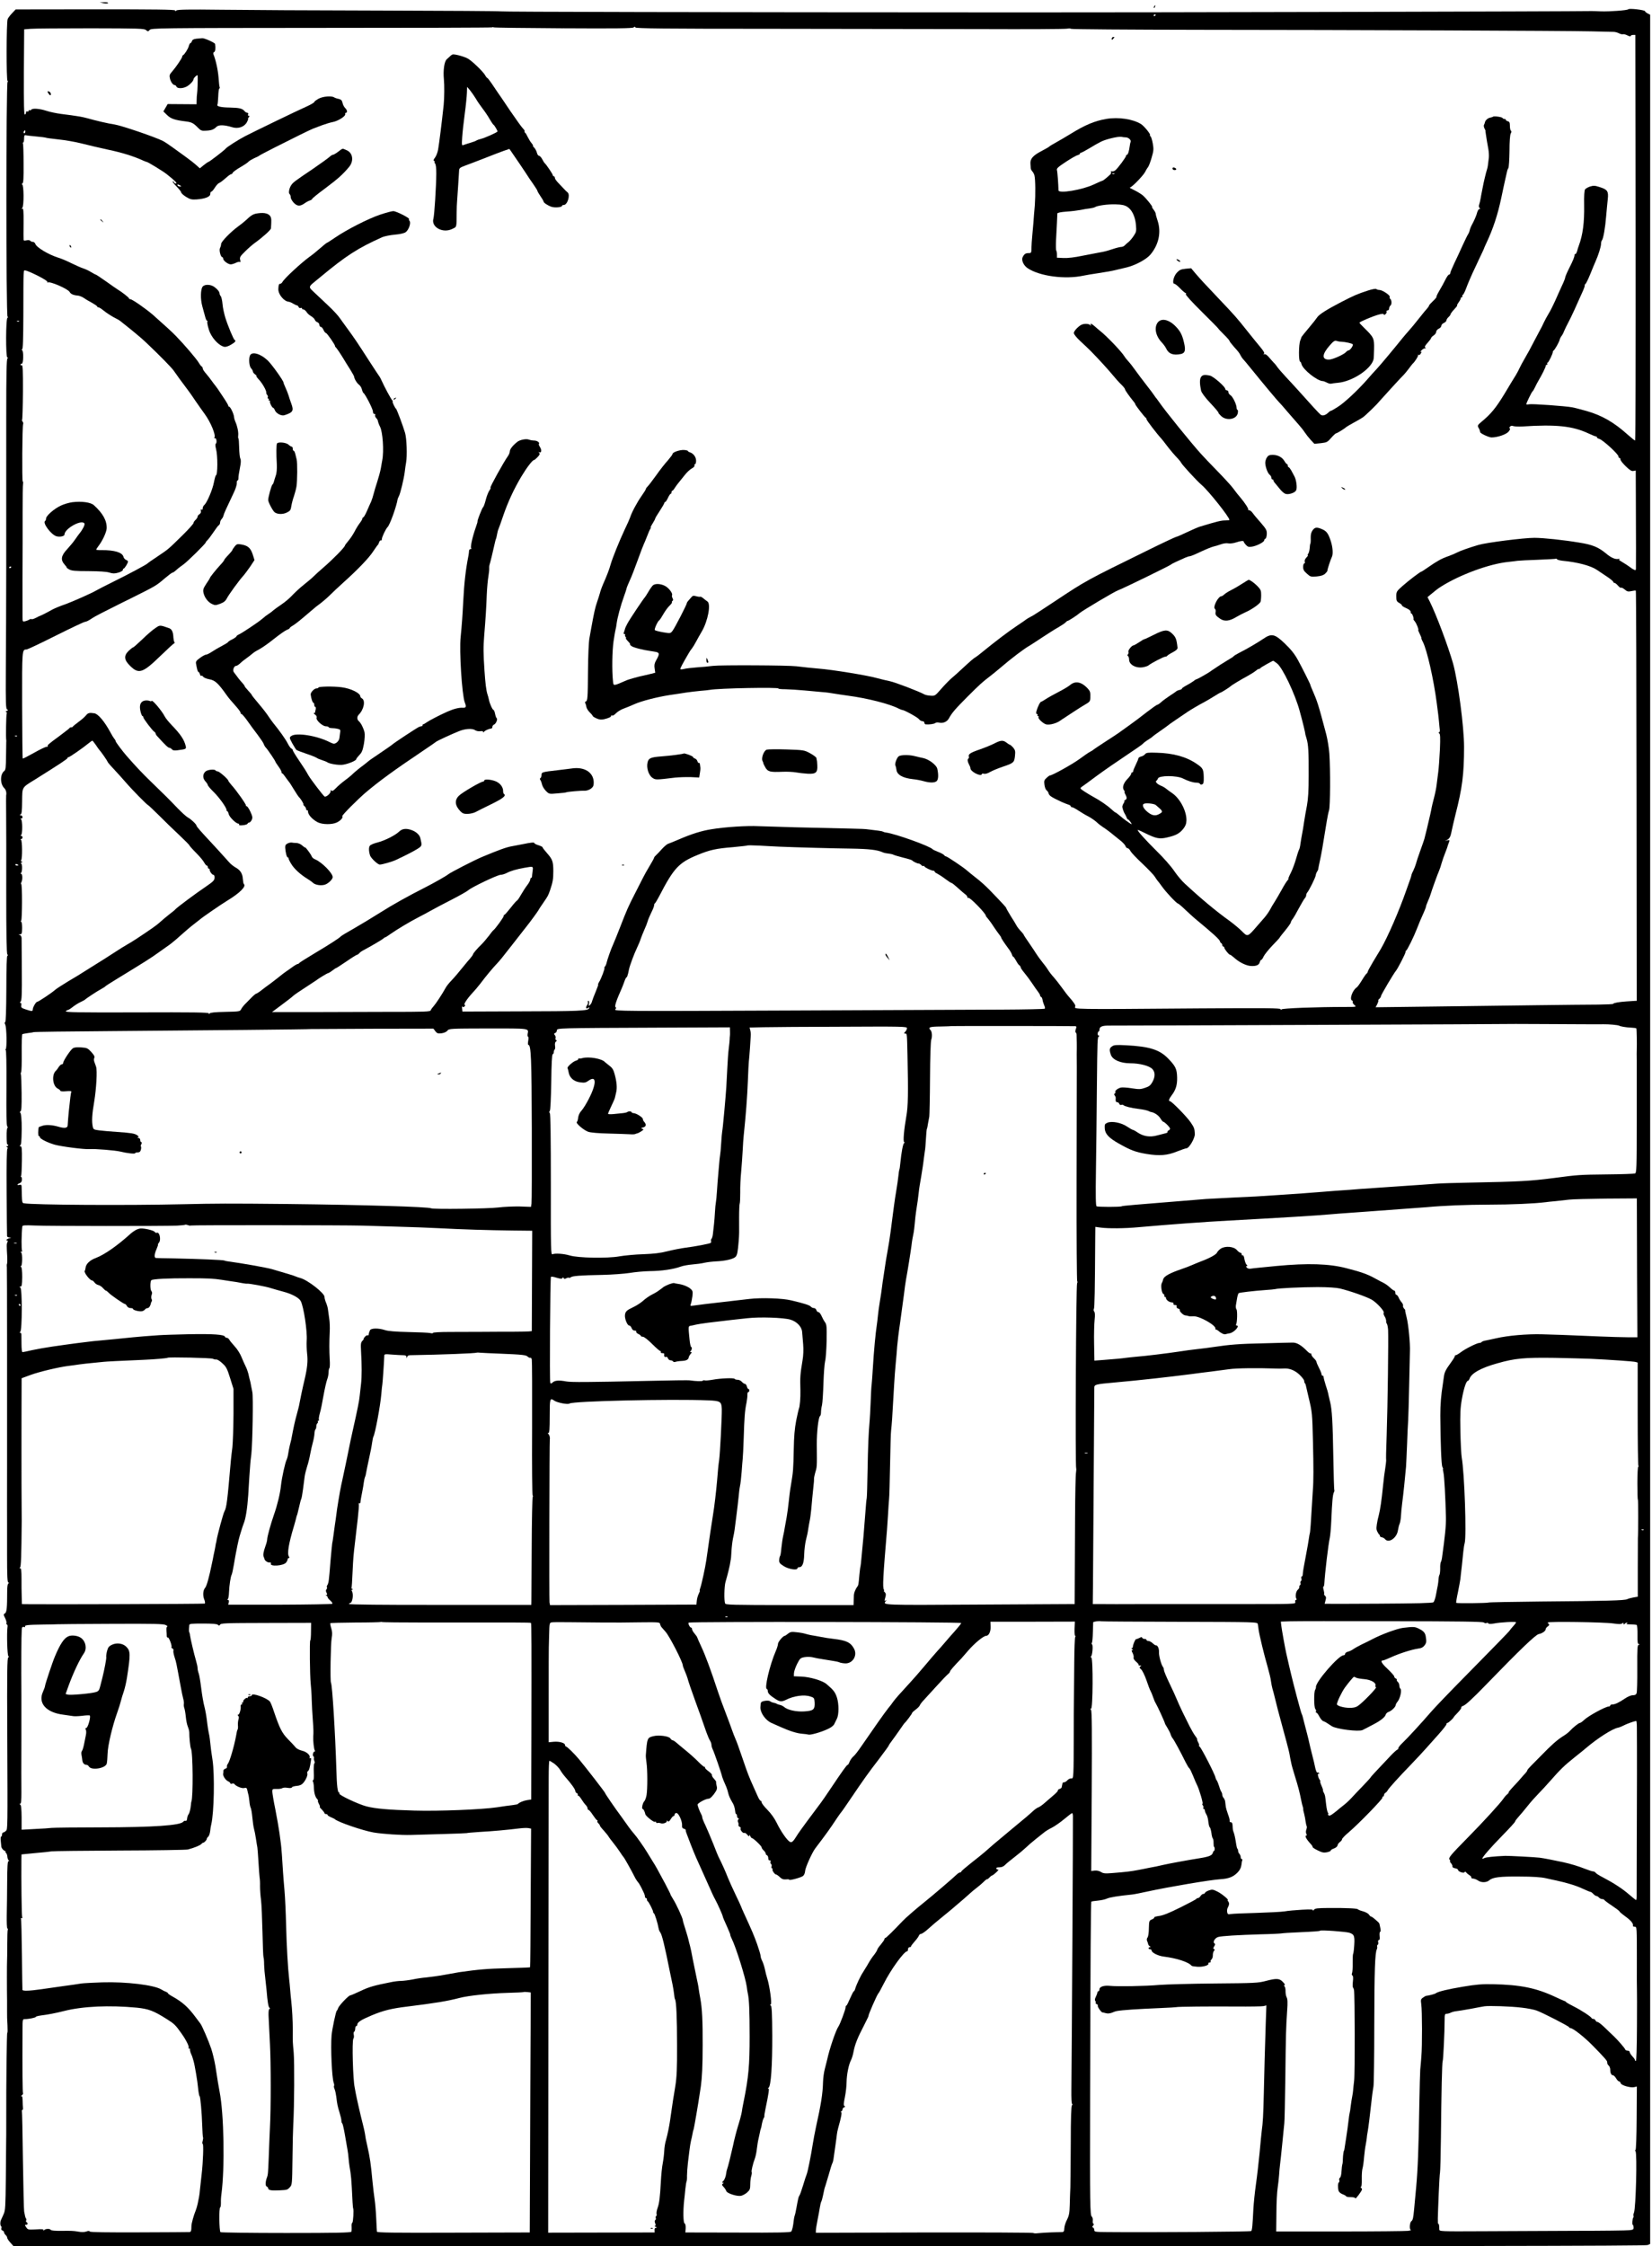 <?xml version="1.0" standalone="no"?>
<!DOCTYPE svg PUBLIC "-//W3C//DTD SVG 20010904//EN"
 "http://www.w3.org/TR/2001/REC-SVG-20010904/DTD/svg10.dtd">
<svg version="1.0" xmlns="http://www.w3.org/2000/svg"
 width="468pt" height="636pt" viewBox="0 0 468 636"
 preserveAspectRatio="xMidYMid meet">
<g transform="translate(0,636) scale(0.029,-0.029)"
fill="#000000" stroke="none">
<path d="M1010 21900 c20 -5 39 -5 45 1 5 5 -8 9 -35 8 l-45 -1 35 -8z"/>
<path d="M11275 21869 c-4 -6 -5 -12 -2 -15 2 -3 7 2 10 11 7 17 1 20 -8 4z"/>
<path d="M15905 21840 c-6 -10 -188 -23 -265 -20 -36 2 -76 3 -90 3 -185 -4
-4452 -14 -5575 -13 -3081 1 -5085 5 -5085 10 0 3 -521 6 -1158 8 -636 1
-1345 5 -1575 8 -311 4 -422 2 -433 -7 -10 -8 -14 -8 -14 0 0 9 -200 11 -778
11 l-779 -1 -35 -37 c-19 -20 -39 -46 -43 -57 -13 -31 -14 -605 -1 -605 8 0 8
-2 0 -8 -15 -10 -16 -2284 0 -2294 8 -6 8 -8 0 -8 -18 0 -19 -390 -2 -390 10
0 10 -2 1 -8 -9 -6 -12 -145 -12 -572 1 -1204 0 -1909 -4 -2467 -2 -332 0
-384 13 -389 12 -5 11 -8 -5 -14 -11 -5 -14 -9 -7 -9 8 -1 11 -8 7 -19 -5 -17
-9 -232 -4 -257 1 -5 1 -13 0 -17 0 -3 -1 -66 -2 -139 -1 -110 -4 -135 -17
-145 -42 -31 -42 -126 -1 -167 17 -16 25 -45 19 -72 -1 -5 -1 -84 0 -175 1
-91 2 -435 1 -765 0 -411 3 -603 11 -612 7 -8 7 -13 0 -13 -6 0 -10 -112 -10
-322 -1 -213 -5 -324 -11 -326 -7 -2 -7 -10 0 -24 14 -27 18 -236 4 -242 -7
-3 -7 -5 0 -5 7 -1 9 -129 8 -367 -2 -260 0 -371 8 -380 6 -8 7 -14 2 -14 -5
0 -9 -38 -8 -84 0 -46 3 -82 7 -79 5 2 8 -1 8 -6 0 -6 -6 -11 -12 -11 -10 0
-9 -3 1 -9 8 -5 9 -11 3 -15 -6 -4 -9 -155 -7 -423 1 -230 3 -424 4 -430 0 -7
11 -14 24 -14 20 -1 20 -2 2 -6 -25 -6 -44 -23 -27 -23 9 0 10 -6 4 -18 -8
-16 -8 -32 -1 -148 1 -27 0 -54 -2 -60 -3 -5 -4 -20 -2 -34 1 -14 2 -333 2
-710 0 -377 0 -692 0 -700 0 -8 0 -253 0 -545 -1 -291 0 -537 0 -545 0 -8 0
-142 0 -298 0 -222 3 -282 13 -282 10 0 10 -2 0 -8 -8 -5 -12 -34 -12 -83 0
-154 -4 -200 -22 -210 -15 -8 -15 -12 2 -46 10 -20 16 -43 13 -50 -3 -7 -1
-13 5 -13 5 0 8 -12 5 -27 -8 -62 -2 -267 8 -280 8 -9 8 -13 0 -13 -11 0 -13
-150 -10 -745 4 -940 4 -932 -13 -949 -9 -9 -21 -16 -27 -16 -6 0 -11 -9 -11
-20 0 -11 -4 -20 -9 -20 -4 0 -6 -17 -4 -37 2 -21 5 -49 6 -62 2 -12 14 -29
27 -37 14 -7 21 -14 15 -14 -5 0 -4 -4 2 -8 7 -5 14 -21 15 -38 1 -16 7 -32
13 -36 6 -5 6 -8 -2 -8 -9 0 -12 -52 -13 -202 -1 -112 -2 -258 -4 -326 -1 -68
1 -125 6 -128 5 -3 6 -9 4 -13 -3 -4 -5 -68 -5 -142 0 -74 -1 -145 -2 -159 -2
-25 -2 -289 0 -385 0 -27 0 -77 0 -110 -1 -33 1 -95 4 -137 2 -43 2 -76 -2
-74 -5 4 -11 -473 -10 -884 0 -74 0 -155 -1 -180 0 -25 -2 -184 -3 -355 -3
-273 -5 -315 -21 -350 -10 -22 -22 -49 -27 -60 -9 -21 -8 -50 3 -61 4 -3 4
-12 1 -20 -3 -8 2 -17 11 -20 9 -3 16 -12 16 -19 0 -7 7 -18 15 -25 8 -7 15
-19 15 -26 0 -8 14 -30 32 -49 l31 -35 7968 0 c6026 0 7974 3 7994 12 l25 11
0 10882 0 10882 -25 13 c-14 7 -25 17 -25 21 0 13 -158 31 -165 19z m-4615
-54 c0 -3 -4 -8 -10 -11 -5 -3 -10 -1 -10 4 0 6 5 11 10 11 6 0 10 -2 10 -4z
m-5788 -131 c514 -3 675 -1 687 8 11 9 15 9 18 0 4 -10 290 -13 1291 -13 708
-1 1647 -2 2087 -3 440 -2 817 0 838 4 20 3 37 3 37 -1 0 -5 568 -9 1263 -10
1510 -1 3557 -9 3822 -15 105 -3 202 -5 216 -5 15 0 39 -6 54 -14 15 -8 33
-12 40 -9 7 2 27 -3 44 -12 17 -9 31 -11 31 -5 0 5 10 10 23 10 l22 0 3 -1980
c1 -1089 -1 -1980 -5 -1980 -5 0 -37 26 -73 58 -134 120 -250 187 -400 230
-58 16 -121 33 -140 36 -69 13 -396 36 -422 30 -16 -3 -28 -3 -28 1 0 11 53
120 61 125 5 3 15 21 24 40 9 19 25 51 37 70 32 54 68 127 68 139 0 6 5 11 11
11 5 0 7 5 4 10 -3 6 -2 10 3 10 9 0 54 93 51 106 0 4 3 10 8 13 13 9 54 83
59 105 2 10 10 26 17 35 8 9 20 32 27 51 8 19 27 58 42 86 24 44 77 159 143
309 10 22 17 44 16 49 -1 5 2 12 7 15 6 3 27 47 47 96 20 50 43 105 51 123 27
59 54 145 54 172 0 14 4 30 9 35 13 15 32 121 41 235 5 58 12 133 16 168 8 76
-3 93 -81 117 -45 15 -59 15 -92 5 -21 -7 -43 -20 -49 -28 -7 -10 -11 -64 -9
-151 3 -173 -13 -295 -53 -401 -7 -21 -8 -21 -16 -52 -5 -16 -12 -28 -17 -28
-5 0 -9 -3 -8 -7 2 -15 -13 -53 -52 -130 -22 -43 -39 -84 -39 -91 0 -8 -15
-46 -34 -85 -18 -40 -48 -105 -65 -145 -18 -40 -45 -94 -61 -120 -16 -26 -38
-67 -50 -92 -11 -25 -26 -55 -33 -66 -6 -12 -34 -64 -61 -115 -26 -52 -66
-125 -88 -162 -22 -37 -46 -82 -54 -100 -8 -18 -24 -48 -36 -68 -13 -20 -63
-102 -111 -183 -85 -139 -133 -198 -226 -274 -36 -31 -39 -36 -29 -55 12 -21
14 -27 17 -45 2 -13 86 -52 112 -52 61 1 144 30 166 57 13 15 18 30 12 31 -6
3 -6 8 1 17 8 9 19 11 33 6 12 -4 51 -6 87 -4 331 22 492 5 648 -68 34 -16 67
-29 72 -29 6 0 10 -4 10 -9 0 -5 10 -12 23 -15 34 -9 187 -149 187 -171 0 -8
5 -15 10 -15 6 0 10 -7 10 -16 0 -9 23 -38 52 -66 38 -37 57 -49 74 -45 l23 4
1 -246 c2 -443 2 -686 1 -709 -1 -20 -3 -21 -23 -11 -12 6 -27 16 -32 21 -11
9 -63 43 -99 64 -14 9 -15 13 -5 17 7 4 1 4 -13 1 -30 -6 -72 12 -121 54 -74
61 -132 85 -258 105 -154 26 -354 47 -441 47 -103 0 -469 -46 -549 -70 -94
-28 -176 -57 -208 -74 -15 -8 -52 -24 -83 -35 -67 -23 -111 -48 -196 -107 -34
-24 -65 -44 -68 -44 -10 0 -122 -85 -183 -139 -60 -53 -62 -57 -62 -102 0 -42
3 -50 29 -65 17 -10 28 -20 26 -24 -2 -3 16 -15 41 -26 28 -12 44 -25 44 -36
0 -10 4 -18 9 -18 8 0 24 -46 19 -54 -2 -2 4 -12 13 -22 16 -19 42 -84 33 -84
-2 0 5 -18 16 -40 11 -22 18 -40 15 -40 -2 0 4 -17 15 -37 40 -79 105 -364
135 -595 3 -21 7 -53 9 -70 3 -18 8 -64 12 -103 3 -38 8 -80 9 -92 1 -13 -3
-23 -9 -23 -6 0 -5 -4 3 -9 10 -7 12 -37 7 -157 -4 -82 -11 -180 -16 -219 -5
-38 -12 -95 -16 -125 -3 -30 -15 -88 -26 -130 -11 -41 -21 -84 -23 -95 -3 -22
-16 -79 -46 -205 -12 -47 -23 -92 -25 -100 -2 -8 -20 -60 -40 -115 -20 -55
-39 -113 -43 -130 -5 -16 -15 -44 -24 -62 -10 -18 -19 -40 -20 -50 -2 -10 -7
-25 -10 -33 -3 -8 -21 -60 -41 -115 -68 -195 -177 -447 -248 -570 -13 -22 -47
-79 -76 -126 -28 -48 -52 -91 -52 -97 0 -6 -4 -12 -8 -14 -5 -2 -26 -31 -47
-66 -21 -35 -44 -66 -50 -70 -43 -27 -76 -120 -46 -130 6 -2 8 -8 5 -13 -3 -6
4 -19 17 -30 22 -19 22 -19 -92 -19 -283 0 -614 -13 -621 -24 -5 -8 -8 -7 -8
2 0 11 -142 12 -787 8 -1277 -10 -1231 -10 -1219 19 4 12 -11 36 -62 94 -13
14 -44 55 -70 91 -26 36 -62 82 -81 103 -19 20 -43 52 -54 70 -10 17 -36 52
-56 76 -20 25 -45 59 -56 77 -11 18 -44 67 -72 108 -29 41 -53 78 -53 81 0 3
-8 13 -17 23 -27 29 -49 56 -56 72 -4 8 -27 47 -52 85 -24 39 -44 74 -45 79 0
8 -28 38 -165 180 -33 34 -91 87 -130 116 -38 30 -79 63 -90 73 -29 27 -193
137 -204 137 -5 0 -14 6 -20 14 -6 7 -33 21 -59 31 -26 10 -49 21 -52 25 -23
29 -362 151 -455 163 -11 1 -24 5 -30 9 -9 5 -51 11 -165 24 -24 3 -125 5
-691 18 -145 4 -307 9 -360 11 -108 6 -328 -8 -459 -30 -97 -15 -195 -46 -320
-100 -47 -20 -93 -39 -104 -42 -10 -3 -37 -26 -60 -51 -22 -25 -49 -53 -58
-61 -10 -9 -18 -19 -18 -23 0 -5 -20 -41 -44 -81 -24 -39 -52 -90 -63 -112
-11 -22 -47 -92 -79 -155 -66 -128 -81 -162 -148 -335 -26 -66 -55 -139 -66
-163 -21 -44 -59 -154 -66 -186 -2 -10 -8 -24 -15 -32 -6 -8 -9 -14 -5 -14 8
0 -33 -109 -52 -137 -8 -13 -12 -23 -9 -23 4 0 -8 -32 -24 -71 -17 -40 -32
-81 -35 -92 -2 -12 -11 -28 -19 -36 -15 -15 -16 -13 -11 12 3 15 0 27 -6 27
-5 0 -8 -6 -5 -13 3 -7 -1 -21 -9 -31 -16 -23 -8 -41 12 -25 12 10 13 9 8 -4
-9 -25 -92 -29 -684 -30 l-553 -2 -3 30 c-2 16 0 25 4 19 5 -9 11 -8 20 2 8 9
9 14 2 14 -16 0 19 55 68 109 24 25 63 71 86 101 49 66 119 150 161 194 25 26
57 65 147 181 83 107 132 169 143 183 25 30 115 153 115 157 0 2 19 32 43 66
53 77 51 74 72 134 25 75 30 103 30 180 0 94 -8 116 -60 175 -25 28 -45 54
-45 59 0 4 -18 13 -40 20 -22 6 -40 16 -40 21 0 9 -35 6 -110 -10 -25 -5 -72
-14 -105 -20 -56 -9 -130 -36 -300 -107 -77 -33 -301 -148 -325 -167 -22 -18
-144 -87 -225 -128 -164 -83 -319 -169 -445 -249 -74 -47 -189 -116 -255 -154
-66 -37 -122 -71 -125 -75 -11 -15 -112 -80 -255 -165 -82 -49 -152 -93 -153
-97 -2 -4 -8 -8 -13 -8 -5 0 -27 -12 -48 -27 -21 -16 -49 -35 -61 -43 -13 -8
-51 -37 -85 -65 -35 -27 -73 -57 -85 -65 -12 -8 -44 -32 -70 -52 -26 -21 -52
-38 -57 -38 -5 0 -27 -18 -49 -41 -21 -22 -50 -51 -62 -63 -13 -13 -29 -34
-36 -47 -11 -23 -15 -24 -156 -27 -99 -2 -147 -7 -152 -15 -6 -9 -8 -9 -8 0 0
10 -149 12 -704 10 -563 -2 -702 1 -694 11 6 6 15 12 20 12 6 0 27 13 47 29
20 16 55 38 76 48 22 10 42 21 45 24 8 10 122 85 160 105 19 10 37 22 40 26 3
4 56 38 117 75 264 161 332 204 398 252 39 27 88 63 110 78 21 15 72 57 111
93 40 36 95 83 124 105 29 22 58 45 64 50 19 18 208 148 266 183 121 73 189
141 162 162 -4 3 -8 25 -10 50 -3 53 -25 87 -73 113 -19 11 -47 33 -62 51 -81
90 -127 141 -172 189 -104 111 -145 158 -145 166 0 13 -54 65 -85 81 -15 8
-60 49 -99 89 -80 84 -133 137 -262 261 -74 71 -147 148 -238 252 -40 46 -106
134 -106 142 0 5 -6 17 -14 25 -7 9 -24 36 -37 61 -58 107 -120 181 -157 187
-49 8 -63 4 -83 -21 -10 -13 -43 -42 -72 -63 -28 -21 -53 -41 -55 -45 -2 -5
-10 -8 -17 -8 -7 0 -15 -3 -17 -8 -2 -4 -46 -38 -98 -77 -111 -81 -121 -91
-113 -99 4 -3 -2 -6 -13 -6 -10 0 -66 -27 -124 -60 -57 -32 -106 -57 -108 -55
-3 2 -5 237 -6 521 -1 544 -1 544 42 544 10 0 139 61 286 135 148 74 277 135
286 135 10 0 35 12 56 26 21 15 68 41 104 59 36 18 92 46 125 63 33 17 107 54
165 82 246 123 243 121 330 195 36 30 68 55 73 55 8 0 22 10 55 40 10 8 33 26
52 39 39 27 220 205 220 217 0 3 8 14 18 23 9 9 35 43 57 76 22 33 45 64 52
68 7 4 13 16 13 27 0 10 7 25 15 34 8 8 16 23 18 33 3 17 26 68 99 221 18 37
32 79 31 95 -1 15 2 27 7 27 6 0 9 10 9 23 -1 12 6 56 14 97 11 54 12 80 4 95
-5 10 -10 59 -11 107 -1 48 -4 88 -7 88 -3 0 -4 15 -2 33 3 32 -10 93 -29 133
-5 11 -11 31 -12 45 -3 31 -36 99 -47 99 -5 0 -9 4 -9 10 0 5 -20 40 -45 77
-25 38 -51 76 -58 87 -7 10 -17 24 -22 30 -6 6 -21 27 -35 46 -13 19 -39 52
-57 73 -18 20 -33 43 -33 51 0 8 -4 16 -9 18 -5 2 -18 18 -29 37 -24 40 -142
178 -222 260 -52 53 -84 81 -226 208 -68 59 -203 153 -221 153 -7 0 -13 4 -13
8 0 8 -69 62 -111 87 -9 6 -60 40 -112 78 -52 37 -98 67 -101 67 -4 0 -23 11
-44 23 -20 13 -55 30 -77 37 -22 7 -74 30 -115 50 -41 21 -100 46 -130 55
-100 32 -214 101 -225 135 -4 11 -15 20 -25 20 -10 0 -22 5 -25 11 -4 6 -19 7
-36 4 -21 -5 -29 -3 -29 7 -1 7 -1 80 0 161 1 119 -2 147 -12 141 -11 -6 -11
-5 0 8 17 21 15 228 -2 228 -7 0 -6 3 2 9 11 6 13 50 12 196 0 103 -3 192 -6
196 -3 5 -2 9 3 9 4 0 8 17 8 37 0 29 4 37 15 34 8 -2 54 -8 102 -12 49 -4 91
-10 95 -12 5 -3 60 -10 123 -17 63 -6 165 -24 225 -39 61 -16 178 -43 260 -61
135 -28 253 -65 342 -106 17 -8 34 -14 37 -14 10 0 159 -91 193 -118 86 -69
108 -91 91 -92 -10 0 -18 5 -18 10 0 6 -5 10 -12 10 -7 0 9 -22 35 -48 26 -26
47 -53 47 -60 0 -7 21 -26 46 -42 41 -25 55 -29 103 -26 84 6 136 26 135 54 0
12 4 22 10 22 6 0 22 18 35 40 14 22 33 42 42 45 10 3 37 24 61 45 24 22 48
40 54 40 7 0 14 6 17 14 3 8 37 33 75 55 38 22 74 46 80 54 7 8 31 22 54 33
24 10 48 22 53 27 6 5 73 40 150 79 77 38 185 92 240 120 55 28 116 56 135 64
19 7 60 22 90 34 30 11 76 25 102 30 52 10 127 58 120 78 -2 6 1 12 7 12 17 0
13 28 -8 47 -10 10 -22 32 -25 50 -6 25 -14 33 -39 39 -18 3 -36 10 -42 14
-24 17 -109 11 -152 -12 -23 -13 -43 -27 -43 -33 0 -5 -35 -26 -78 -45 -82
-36 -514 -245 -597 -288 -66 -34 -181 -108 -190 -121 -8 -13 -161 -131 -170
-131 -3 0 -24 -14 -45 -31 l-38 -31 -34 30 c-18 17 -64 53 -103 81 -38 27 -97
70 -130 94 -33 24 -75 52 -92 61 -78 40 -409 152 -475 162 -49 6 -190 39 -262
60 -49 14 -109 24 -261 43 -44 6 -109 19 -144 31 -68 22 -136 26 -146 10 -4
-6 -11 -8 -16 -5 -5 4 -9 1 -9 -5 0 -7 -6 -10 -14 -7 -8 3 -13 -1 -12 -10 0
-9 -4 -18 -11 -20 -9 -3 -11 95 -10 414 l3 418 64 5 c36 3 300 5 587 5 474 -1
524 -2 540 -18 18 -15 20 -15 35 2 16 18 66 19 1678 20 914 0 1665 2 1668 5 2
3 9 3 14 0 5 -3 311 -7 680 -9z m-5255 -1010 c0 -8 -4 -15 -9 -15 -10 0 -11
14 -1 23 9 10 10 9 10 -8z m1513 -525 c13 -8 13 -10 -2 -10 -9 0 -20 5 -23 10
-8 13 5 13 25 0z m-1391 -881 c60 -30 98 -55 94 -61 -3 -6 -1 -8 4 -5 22 14
197 -63 213 -92 11 -21 38 -33 82 -36 14 -2 39 -11 55 -22 15 -11 52 -33 81
-48 28 -16 52 -32 52 -37 0 -4 6 -8 13 -8 6 0 27 -13 45 -28 33 -27 87 -62
132 -84 28 -14 22 -10 145 -109 50 -40 115 -96 145 -125 138 -131 251 -247
267 -272 18 -27 95 -133 136 -186 12 -15 47 -65 77 -110 31 -44 70 -101 89
-126 58 -79 111 -206 96 -230 -4 -6 -1 -9 6 -8 14 4 20 -44 7 -53 -6 -4 -5
-23 2 -50 18 -66 17 -259 -1 -259 -3 0 -12 -30 -19 -67 -13 -71 -68 -201 -95
-223 -8 -7 -15 -21 -15 -32 0 -12 -4 -17 -12 -12 -7 5 -9 1 -6 -13 3 -13 -1
-24 -13 -32 -11 -6 -19 -17 -19 -25 0 -7 -9 -21 -20 -31 -11 -10 -20 -24 -20
-31 0 -7 -48 -61 -107 -119 -145 -142 -136 -134 -243 -206 -52 -34 -97 -66
-100 -70 -7 -9 -189 -107 -340 -181 -69 -34 -141 -71 -160 -82 -41 -25 -236
-111 -300 -134 -51 -17 -108 -41 -130 -53 -45 -26 -111 -59 -117 -60 -5 -1
-23 -10 -42 -20 -19 -10 -38 -16 -43 -13 -5 3 -14 1 -21 -4 -7 -5 -24 -12 -39
-16 -28 -6 -28 -6 -28 46 -1 42 0 654 1 733 0 11 0 137 0 281 0 143 1 270 4
282 2 12 1 22 -3 22 -8 0 -5 548 4 561 3 6 1 16 -5 23 -6 7 -8 16 -5 19 3 3 7
125 8 272 1 208 -2 264 -11 260 -7 -2 -13 0 -13 5 0 6 6 10 13 10 16 0 19 122
3 132 -8 6 -8 8 0 8 8 0 11 97 12 328 1 488 -1 442 21 442 10 0 64 -23 120
-51z m-182 -445 c-3 -3 -12 -4 -19 -1 -8 3 -5 6 6 6 11 1 17 -2 13 -5z m15078
-2338 c147 -14 275 -48 335 -89 25 -17 71 -48 103 -69 31 -21 57 -43 57 -48 0
-6 5 -10 11 -10 7 0 22 -12 35 -27 13 -15 26 -24 30 -20 4 3 19 -4 35 -17 24
-21 34 -23 66 -16 21 5 40 7 43 4 3 -3 6 -905 7 -2005 l2 -1999 -22 -1 c-12
-1 -47 -3 -77 -5 -75 -5 -130 -15 -130 -23 0 -4 -66 -7 -147 -8 -82 0 -350 -3
-598 -6 -247 -3 -704 -9 -1013 -13 l-564 -7 16 30 c8 17 13 33 10 35 -2 3 2
11 11 18 8 7 15 18 15 25 0 12 126 225 148 250 17 21 92 166 92 180 0 7 3 15
8 17 9 4 74 135 102 208 23 60 41 102 71 168 10 23 19 47 19 52 0 6 9 29 19
53 11 23 22 53 26 67 8 30 72 207 85 235 5 11 16 43 23 70 8 28 24 73 35 100
11 28 21 55 22 60 1 6 6 20 11 33 13 33 12 34 -13 28 l-23 -6 22 11 c20 11 33
32 39 65 2 14 34 152 40 174 69 268 86 402 86 670 0 195 -59 638 -107 812 -50
174 -163 475 -228 606 l-22 43 26 22 c57 47 70 58 111 84 184 115 470 220 653
238 33 4 74 8 90 11 17 2 107 7 200 10 94 4 172 8 174 10 3 3 7 0 11 -5 3 -5
28 -12 55 -15z m-15155 -60 c0 -3 -4 -8 -10 -11 -5 -3 -10 -1 -10 4 0 6 5 11
10 11 6 0 10 -2 10 -4z m57 -1652 c-3 -3 -12 -4 -19 -1 -8 3 -5 6 6 6 11 1 17
-2 13 -5z m769 -86 c16 -24 31 -45 34 -48 13 -12 80 -108 80 -115 0 -4 28 -38
63 -74 34 -37 87 -95 117 -130 59 -69 209 -221 217 -221 3 0 49 -44 103 -97
54 -54 143 -141 199 -193 55 -52 101 -98 101 -102 0 -4 29 -37 65 -73 36 -36
72 -79 80 -96 9 -16 20 -29 25 -29 6 0 10 -7 10 -15 0 -8 5 -15 10 -15 6 0 9
-3 8 -7 -4 -14 23 -53 36 -53 8 0 13 -11 12 -29 -1 -25 -13 -37 -86 -87 -93
-62 -279 -201 -295 -219 -5 -7 -32 -29 -60 -50 -27 -22 -66 -53 -85 -71 -19
-18 -55 -46 -80 -63 -101 -70 -207 -140 -245 -160 -22 -12 -80 -48 -130 -81
-78 -51 -117 -75 -210 -133 -11 -7 -44 -28 -75 -47 -30 -20 -104 -65 -164
-100 -59 -36 -119 -74 -131 -86 -30 -27 -160 -114 -172 -114 -12 0 -43 -54
-43 -74 0 -20 -9 -20 -69 0 -42 14 -47 18 -43 40 2 14 0 24 -8 24 -8 0 -8 4 2
13 10 11 13 74 11 303 -1 159 -2 301 -2 316 -1 16 -8 28 -18 31 -15 4 -15 5 2
6 18 1 20 8 21 61 0 33 -3 60 -8 60 -5 0 -6 6 -1 13 10 16 11 357 0 357 -4 0
-3 8 2 18 13 24 11 82 -3 82 -7 0 -7 3 -1 8 14 10 14 92 1 92 -6 0 -4 5 4 10
11 7 11 10 2 10 -8 0 -10 5 -5 13 12 18 11 191 -2 199 -6 5 -6 8 3 8 6 0 12 7
12 15 0 8 -6 15 -12 15 -9 0 -10 2 -2 8 15 9 14 144 0 154 -7 5 -7 8 2 8 19 0
14 30 -5 31 -15 0 -15 2 -3 7 12 6 15 31 16 130 2 143 -6 131 127 213 241 151
317 201 317 210 0 5 3 8 8 7 7 -3 143 91 197 136 17 14 33 25 36 26 4 0 19
-19 35 -42z m6674 -993 c171 -7 527 -17 705 -19 175 -3 256 -12 310 -37 11 -5
36 -10 56 -12 20 -2 41 -7 47 -11 6 -4 49 -16 94 -28 46 -11 85 -23 88 -27 9
-11 50 -31 64 -31 7 0 19 -7 26 -15 7 -8 16 -12 21 -9 5 3 9 1 9 -3 0 -10 69
-43 88 -43 7 0 12 -4 12 -8 0 -5 11 -14 25 -20 14 -7 50 -30 79 -52 29 -22 57
-40 62 -40 5 0 32 -22 61 -48 28 -26 61 -54 72 -62 12 -8 21 -20 21 -28 0 -7
5 -10 10 -7 14 8 170 -152 170 -174 0 -4 9 -17 20 -28 10 -12 35 -45 54 -75
19 -29 44 -64 55 -78 11 -14 21 -28 21 -32 0 -8 31 -54 71 -108 15 -19 30 -45
34 -57 3 -13 10 -23 13 -23 4 0 16 -17 27 -37 11 -21 25 -42 32 -46 7 -4 13
-13 13 -19 0 -7 17 -32 39 -58 21 -25 54 -70 74 -100 20 -30 45 -66 56 -80 11
-14 21 -30 21 -37 0 -6 5 -13 10 -15 6 -2 12 -14 14 -28 2 -14 9 -37 16 -53 7
-15 10 -30 6 -34 -4 -4 -192 -8 -419 -9 -227 -1 -1172 -5 -2102 -9 -1613 -7
-1688 -6 -1675 11 10 12 11 18 4 21 -14 5 5 63 61 188 7 17 19 47 26 68 7 20
16 37 20 37 4 0 10 17 15 38 4 20 8 39 9 42 8 37 52 154 75 201 16 33 34 77
40 97 7 20 23 60 35 87 13 28 27 64 31 79 4 16 20 54 35 85 16 31 29 64 29 73
0 9 3 18 8 20 4 2 22 32 41 68 144 278 192 329 378 405 116 48 180 62 343 75
74 7 137 14 140 16 2 3 56 2 120 -1 63 -4 149 -8 190 -10z m-7430 -181 c0 -2
-7 -4 -15 -4 -8 0 -15 4 -15 10 0 5 7 7 15 4 8 -4 15 -8 15 -10z m5023 -56
c-3 -24 -6 -49 -6 -55 0 -7 -4 -13 -9 -13 -4 0 -8 -7 -8 -16 0 -9 -13 -33 -28
-53 -16 -20 -43 -62 -61 -93 -18 -32 -36 -58 -39 -58 -4 0 -32 -31 -62 -70
-30 -38 -58 -70 -62 -70 -5 0 -8 -6 -8 -13 0 -12 -82 -125 -99 -137 -5 -3 -25
-27 -45 -55 -21 -27 -52 -64 -69 -81 -44 -42 -87 -92 -87 -102 0 -4 -14 -23
-30 -42 -17 -19 -35 -40 -40 -47 -73 -90 -111 -135 -143 -168 -21 -22 -43 -50
-50 -62 -35 -64 -99 -161 -119 -183 -13 -14 -27 -33 -30 -42 -6 -15 -45 -16
-440 -16 -238 -1 -539 -1 -668 -2 -129 0 -282 0 -339 0 l-104 0 94 70 c52 38
103 78 114 89 11 10 63 46 115 79 52 34 100 65 105 69 22 18 112 73 120 73 4
0 23 11 41 25 18 14 35 25 38 25 3 0 48 29 101 65 52 36 99 65 104 65 5 0 14
7 21 15 7 8 24 21 39 28 77 41 177 100 192 112 8 8 19 15 22 15 4 0 28 15 54
34 63 44 181 115 268 160 39 20 95 50 125 67 30 17 120 65 199 105 80 41 154
83 165 93 31 29 287 151 316 151 14 0 41 8 60 18 38 20 95 37 175 51 86 15 84
16 78 -31z m10267 -1497 c85 -1 173 0 195 0 48 1 140 -7 152 -14 15 -8 67 -17
116 -19 26 -1 50 -4 52 -8 4 -6 6 -154 4 -210 -1 -8 -1 -55 0 -105 0 -49 0
-316 0 -592 0 -459 -2 -502 -17 -509 -9 -3 -134 -8 -277 -9 -271 -3 -278 -4
-515 -35 -230 -30 -343 -36 -820 -45 -146 -3 -290 -7 -320 -10 -55 -4 -219
-16 -505 -35 -251 -17 -288 -20 -345 -25 -30 -2 -95 -7 -145 -10 -49 -4 -106
-8 -125 -10 -19 -2 -107 -8 -195 -15 -88 -6 -221 -15 -295 -20 -74 -6 -238
-15 -365 -20 -126 -6 -255 -13 -285 -15 -746 -60 -813 -66 -822 -71 -12 -8
-234 -8 -246 0 -8 5 -10 101 -6 354 3 191 7 550 9 797 5 492 5 497 20 507 6 5
6 8 -2 8 -6 0 -11 9 -10 20 1 11 5 20 9 20 4 0 8 7 8 16 0 32 25 43 101 42
124 -1 3964 14 3966 16 1 0 115 0 255 -1 139 -1 323 -2 408 -2z m-4963 -19 c9
-2 10 -9 2 -29 -5 -15 -6 -29 -1 -32 5 -3 9 -13 9 -21 2 -62 2 -108 2 -125 -1
-11 -1 -99 0 -195 0 -96 -1 -606 -2 -1133 -1 -526 2 -957 6 -957 4 0 4 -8 -1
-17 -11 -21 -19 -1799 -9 -1809 2 -3 1 -21 -2 -42 -4 -20 -8 -219 -9 -442 -1
-223 -2 -503 -3 -622 l-1 -218 -32 0 c-17 0 -431 -2 -920 -5 -928 -6 -926 -6
-893 34 9 12 9 13 0 7 -15 -9 -15 -9 -4 32 7 24 6 35 -5 47 -9 8 -13 15 -9 15
3 0 3 6 -1 12 -13 21 -8 124 31 585 2 21 6 88 10 148 3 61 8 128 10 150 3 22
7 175 10 340 3 165 7 314 10 330 2 17 7 68 10 115 10 170 14 237 20 340 3 58
10 148 15 200 5 52 12 127 14 165 3 39 16 147 30 240 13 94 29 213 36 265 6
52 15 118 20 145 15 79 48 286 54 335 5 46 13 89 21 126 3 12 7 52 11 90 3 38
9 94 14 124 12 73 19 126 25 180 2 25 13 95 24 155 10 61 22 137 25 170 4 33
9 69 11 80 3 11 7 62 10 114 3 51 7 96 9 100 3 3 8 27 11 51 4 25 10 56 13 70
2 14 6 183 7 375 1 198 6 361 12 375 11 30 8 79 -7 94 -27 27 -9 34 97 35 59
1 108 3 109 4 3 2 1193 1 1211 -1z m-1647 -19 c0 -9 -7 -25 -17 -35 -14 -15
-14 -18 -1 -18 19 0 18 8 23 -215 8 -363 6 -497 -11 -590 -24 -137 -33 -249
-22 -254 7 -2 6 -6 0 -10 -11 -7 -26 -86 -37 -195 -3 -32 -7 -62 -10 -65 -2
-4 -6 -32 -9 -62 -3 -29 -12 -92 -20 -139 -8 -47 -18 -112 -22 -145 -4 -33 -9
-67 -10 -75 -10 -73 -14 -107 -24 -185 -6 -49 -20 -135 -30 -190 -10 -55 -21
-120 -24 -145 -4 -25 -10 -70 -15 -100 -5 -30 -12 -77 -15 -105 -3 -27 -12
-88 -20 -135 -8 -47 -17 -112 -20 -145 -3 -33 -8 -71 -10 -85 -13 -84 -29
-252 -40 -435 -4 -66 -9 -133 -11 -150 -3 -16 -7 -95 -10 -175 -3 -80 -8 -163
-10 -185 -10 -107 -16 -252 -20 -480 -2 -137 -6 -259 -8 -271 -3 -11 -8 -60
-11 -110 -6 -81 -10 -130 -21 -264 -2 -25 -6 -67 -9 -95 -3 -27 -8 -80 -11
-117 -3 -36 -7 -72 -9 -80 -3 -7 -7 -44 -11 -83 -8 -93 -9 -101 -21 -116 -21
-29 -34 -65 -33 -94 0 -16 -1 -42 -2 -57 l-1 -28 -625 0 c-570 1 -624 2 -630
17 -11 29 -8 166 4 208 21 71 44 165 47 193 2 15 4 27 5 27 1 0 4 34 6 75 2
41 9 100 15 130 7 30 14 69 16 85 2 17 10 80 18 140 8 61 17 141 21 179 3 37
9 87 14 110 5 22 12 84 16 138 4 53 8 109 10 125 2 15 7 107 10 203 6 199 11
270 27 344 5 28 10 63 9 79 -1 15 3 27 9 27 5 0 10 7 10 15 0 8 -4 15 -9 15
-5 0 -12 11 -15 25 -4 14 -12 25 -19 25 -7 0 -20 9 -30 20 -9 11 -28 20 -41
20 -14 0 -27 4 -30 9 -7 11 -135 6 -217 -9 -34 -6 -67 -9 -75 -6 -7 3 -16 1
-18 -3 -5 -7 -66 -6 -126 3 -14 3 -200 0 -415 -5 -587 -13 -746 -14 -795 -5
-69 13 -109 10 -130 -9 -16 -14 -21 -15 -25 -4 -7 20 -1 1027 7 1034 3 4 29 0
56 -9 38 -11 52 -12 56 -3 5 9 7 9 12 0 4 -10 11 -10 26 -2 11 6 22 8 25 5 4
-3 12 -1 19 5 16 13 94 19 309 23 94 2 213 11 266 19 52 9 142 17 200 18 113
1 228 18 299 44 25 9 77 18 115 21 39 3 90 10 115 16 25 6 77 12 115 14 92 4
171 23 191 45 16 18 21 46 30 154 5 70 5 71 4 233 0 68 3 128 6 133 3 6 5 53
5 107 -1 53 3 144 9 202 5 58 12 152 15 210 3 58 7 123 10 145 21 202 34 366
41 541 3 83 7 164 9 180 2 16 7 75 11 132 4 56 7 112 8 125 1 12 -1 34 -5 49
l-7 27 136 3 c75 2 422 4 770 5 583 3 632 2 632 -14z m-1729 -30 c1 -21 0 -42
-1 -48 -1 -5 -2 -19 -2 -30 0 -11 -4 -51 -9 -90 -5 -38 -11 -124 -14 -190 -3
-66 -8 -151 -10 -189 -6 -93 -34 -406 -40 -431 -2 -11 -7 -63 -10 -115 -3 -52
-8 -106 -11 -120 -2 -14 -7 -52 -9 -85 -3 -33 -8 -85 -10 -115 -3 -30 -8 -95
-11 -145 -3 -49 -8 -101 -11 -115 -3 -14 -7 -56 -9 -95 -2 -38 -6 -90 -9 -115
-3 -25 -7 -65 -10 -89 -2 -24 -8 -48 -14 -54 -5 -5 -7 -15 -5 -22 3 -7 1 -15
-4 -19 -13 -8 -147 -34 -242 -46 -47 -6 -128 -22 -180 -35 -69 -18 -133 -25
-235 -29 -77 -2 -183 -12 -235 -21 -117 -21 -404 -16 -485 9 -57 17 -141 23
-167 12 -17 -8 -18 31 -17 679 0 458 -3 691 -10 698 -7 7 -7 14 0 23 6 7 11
119 14 280 2 179 7 270 14 272 6 2 11 12 11 22 0 10 4 21 8 24 5 3 7 19 4 37
-3 20 0 35 9 41 10 7 11 11 2 14 -7 3 -9 12 -6 20 3 8 0 21 -7 29 -10 12 -9
16 4 21 9 3 16 15 16 25 0 23 0 23 993 27 l697 3 1 -38z m-2878 0 c17 -22 26
-24 61 -20 24 3 48 14 57 26 16 20 28 20 397 21 412 0 397 3 386 -54 -2 -14 0
-26 4 -26 5 0 6 -18 2 -40 -4 -22 -4 -40 1 -40 27 0 32 -134 34 -817 1 -385 0
-715 -3 -733 l-5 -32 -111 4 c-61 1 -155 -3 -210 -10 -93 -12 -637 -19 -654
-8 -24 15 -683 34 -1397 42 -601 6 -703 5 -1020 -2 -563 -13 -1474 -7 -1560 9
-21 4 -20 1 -24 164 -1 16 -6 20 -21 16 -27 -7 -26 6 2 16 14 5 22 17 22 34 1
15 -2 27 -7 27 -4 0 -5 5 -1 11 4 7 7 74 8 150 1 117 -1 139 -14 139 -10 0
-11 3 -3 8 10 7 13 29 15 157 1 93 -6 165 -16 165 -6 0 -5 4 3 9 11 7 13 44
12 181 -1 95 -4 177 -7 182 -3 4 -2 14 2 20 5 7 7 92 6 190 -1 97 2 179 6 182
5 3 30 7 56 11 27 3 51 7 55 9 4 3 340 7 746 10 898 7 1959 17 1962 20 1 0
270 2 599 3 l598 1 19 -25z m11737 -1710 c0 -43 1 -348 2 -678 l3 -600 -95 0
c-52 0 -176 4 -275 8 -361 15 -423 18 -560 21 -148 4 -334 -12 -450 -39 -38
-9 -85 -18 -103 -22 -18 -3 -35 -10 -38 -14 -3 -5 -12 -9 -21 -9 -24 0 -142
-59 -184 -92 -20 -15 -42 -28 -48 -28 -6 0 -10 -3 -9 -8 2 -4 -15 -32 -37 -62
-53 -73 -64 -96 -70 -139 -3 -20 -7 -52 -10 -71 -18 -114 -25 -199 -25 -310 2
-274 10 -480 20 -500 6 -11 9 -20 6 -20 -2 0 0 -17 5 -38 8 -36 19 -238 24
-432 2 -79 -9 -188 -39 -402 -2 -15 -7 -32 -11 -39 -4 -6 -7 -34 -6 -61 0 -28
-3 -55 -7 -62 -4 -6 -8 -24 -9 -41 -1 -16 -4 -43 -7 -60 -4 -16 -11 -58 -18
-93 -6 -34 -18 -68 -25 -74 -10 -8 -166 -12 -539 -14 -288 -2 -524 -2 -524 -1
0 1 4 16 9 34 7 24 6 35 -5 44 -7 6 -12 15 -9 19 2 4 0 21 -5 39 -5 17 -6 31
-2 31 4 0 8 12 9 28 5 100 40 393 53 447 5 22 12 99 15 170 8 184 14 254 25
275 5 9 7 19 5 22 -3 3 -7 146 -10 319 -6 350 -13 466 -31 541 -5 18 -9 38
-10 43 -1 6 -3 12 -4 15 -1 3 -3 14 -5 25 -2 11 -13 49 -25 84 -11 35 -20 70
-20 77 0 8 -4 14 -10 14 -5 0 -10 6 -10 13 0 8 -11 36 -25 63 -14 27 -25 54
-25 60 0 6 -11 21 -25 34 -14 13 -25 30 -25 38 0 9 -3 13 -6 9 -3 -3 -18 6
-33 21 -60 61 -104 87 -146 85 -22 0 -151 -3 -286 -7 -234 -5 -322 -12 -484
-36 -38 -6 -108 -15 -155 -20 -47 -5 -130 -16 -185 -25 -107 -16 -324 -43
-415 -50 -30 -3 -73 -7 -95 -10 -50 -7 -104 -12 -222 -21 l-92 -7 -3 164 c-2
90 1 195 5 233 5 46 4 73 -4 82 -6 7 -7 19 -3 26 7 11 10 177 13 697 l1 104
51 -7 c76 -10 238 -9 374 4 296 26 643 52 891 65 478 26 876 50 974 60 49 4
118 10 335 25 183 13 547 40 610 45 174 16 384 24 610 25 218 0 444 10 555 24
14 2 57 7 95 10 39 4 99 11 135 15 36 4 199 8 363 10 l297 2 0 -78z m-14128
-187 c6 5 1502 4 1678 -1 63 -2 216 -6 340 -10 124 -3 306 -10 405 -15 223
-12 482 -20 727 -23 l187 -2 -2 -490 -2 -490 -30 -3 c-16 -1 -91 -3 -165 -3
-74 0 -205 0 -290 -1 -85 0 -228 -1 -317 -1 -90 0 -163 -4 -163 -9 0 -5 -12
-6 -27 -2 -16 4 -111 8 -213 10 -127 3 -199 9 -229 19 -63 21 -137 20 -147 -2
-9 -21 -11 -29 -13 -44 0 -5 -5 -8 -10 -5 -4 3 -16 -3 -26 -14 -10 -11 -15
-20 -12 -20 4 0 -2 -9 -12 -19 -16 -16 -18 -30 -14 -102 8 -137 8 -250 0 -319
-4 -36 -10 -87 -13 -115 -4 -49 -23 -140 -69 -345 -13 -58 -29 -132 -35 -165
-10 -50 -46 -224 -66 -315 -3 -14 -8 -34 -10 -45 -11 -48 -45 -252 -48 -289
-3 -23 -9 -70 -15 -106 -5 -36 -12 -85 -15 -110 -3 -25 -8 -56 -11 -69 -2 -13
-9 -87 -16 -165 -16 -207 -18 -220 -33 -244 -4 -7 -5 -16 -2 -19 3 -3 1 -12
-5 -19 -7 -9 -7 -19 1 -33 8 -16 8 -21 -2 -22 -10 0 -10 -2 0 -6 6 -2 12 -9
12 -15 0 -6 12 -21 27 -34 15 -13 24 -27 19 -31 -4 -4 -235 -8 -512 -9 l-505
0 6 23 c3 15 1 23 -7 23 -8 0 -9 3 -3 8 6 4 11 34 12 67 3 70 16 155 26 172 4
7 14 52 22 100 8 49 17 99 20 113 22 113 29 143 47 200 11 36 23 74 28 85 20
47 36 148 45 280 2 44 8 125 11 180 4 55 8 111 9 125 1 14 5 54 10 90 12 106
20 569 10 610 -3 14 -8 39 -11 55 -4 25 -10 55 -19 85 -1 3 -5 21 -9 40 -5 19
-16 51 -26 70 -10 19 -28 61 -41 92 -12 31 -42 79 -67 105 -24 26 -48 56 -53
66 -5 9 -16 17 -24 17 -7 0 -15 4 -17 10 -7 22 -116 29 -346 25 -130 -3 -266
-7 -302 -10 -96 -6 -210 -16 -250 -20 -35 -4 -307 -31 -390 -38 -50 -5 -223
-27 -400 -53 -63 -9 -152 -25 -198 -35 -45 -11 -87 -19 -92 -19 -6 0 -10 35
-10 78 -1 42 -1 85 -1 95 0 9 -6 17 -12 17 -9 0 -8 3 1 8 19 13 20 421 1 433
-12 7 -11 9 1 9 13 0 16 16 17 93 0 58 -4 95 -11 99 -6 5 -7 8 -1 8 14 0 16
123 2 132 -9 6 -8 8 1 8 7 0 11 4 8 8 -8 14 -7 158 2 240 2 11 27 12 125 8
127 -6 1258 -6 1385 -1 41 2 76 6 79 8 3 3 15 2 28 -3 13 -5 25 -7 27 -4z
m-1699 -173 c-7 -2 -19 -2 -25 0 -7 3 -2 5 12 5 14 0 19 -2 13 -5z m4 -509
c-3 -3 -12 -4 -19 -1 -8 3 -5 6 6 6 11 1 17 -2 13 -5z m33 -94 c0 -5 -2 -10
-4 -10 -3 0 -8 5 -11 10 -3 6 -1 10 4 10 6 0 11 -4 11 -10z m4685 -475 c224
-9 254 -13 271 -30 9 -8 20 -13 25 -10 4 3 11 -4 14 -17 3 -13 4 -317 3 -676
-2 -358 1 -652 5 -652 5 0 5 -5 1 -12 -4 -6 -9 -230 -10 -497 -1 -267 -3 -502
-3 -522 l-1 -37 -890 0 c-555 -1 -890 3 -890 9 0 5 4 9 9 9 24 0 38 86 18 118
-5 7 -3 12 5 13 10 0 10 2 0 6 -6 2 -10 8 -8 11 2 4 7 72 10 152 7 146 8 158
26 310 5 47 17 143 25 215 8 71 13 136 10 143 -2 7 0 10 5 7 6 -3 10 0 11 7 0
12 10 69 22 128 3 14 8 44 11 68 3 24 9 48 12 54 4 6 8 23 10 37 2 14 15 76
28 137 14 61 28 133 31 159 4 27 9 53 12 58 17 27 69 306 78 417 3 41 8 84 10
95 3 16 16 206 19 279 0 17 6 18 75 12 41 -3 89 -6 108 -6 24 0 33 -5 34 -17
1 -17 2 -17 6 0 3 11 14 17 31 17 310 5 642 18 650 25 2 1 17 1 35 -1 18 -1
104 -6 192 -9z m-2805 -50 c8 -5 23 -8 32 -7 10 2 37 -15 60 -37 38 -34 47
-52 76 -145 l33 -105 0 -243 c-1 -134 -6 -281 -11 -328 -6 -47 -13 -105 -15
-130 -35 -408 -42 -457 -63 -496 -12 -22 -67 -226 -76 -279 -2 -16 -5 -30 -6
-30 -1 0 -3 -9 -4 -20 -2 -16 -8 -45 -21 -105 0 -3 -6 -34 -14 -70 -28 -138
-52 -224 -67 -241 -21 -23 -25 -76 -8 -116 7 -18 9 -35 4 -38 -6 -4 -1583 -9
-1751 -6 l-35 1 -2 73 c-2 39 -2 118 -2 175 0 75 -3 102 -12 102 -9 0 -10 3
-2 8 9 6 13 106 16 452 0 8 -1 166 -2 350 0 184 -1 495 0 690 l1 355 87 32
c87 32 274 76 367 88 28 3 77 10 110 15 33 5 94 11 135 15 41 4 86 8 100 10
22 3 158 10 395 20 100 4 228 15 233 20 8 8 429 -1 442 -10z m13455 0 c190 -9
421 -25 442 -31 l21 -6 0 -499 c0 -274 3 -503 7 -509 3 -5 3 -10 -2 -10 -4 0
-8 -72 -8 -160 0 -88 2 -160 5 -160 4 0 4 -328 0 -375 0 -5 -1 -137 -1 -292
l0 -281 -42 -7 c-23 -4 -51 -12 -61 -17 -24 -13 -204 -18 -844 -23 -277 -3
-507 -7 -512 -10 -10 -6 -309 -9 -315 -3 -2 2 5 49 17 103 11 55 22 114 24
130 1 17 8 73 14 125 5 52 12 118 15 145 3 28 8 64 13 80 19 70 -2 686 -29
837 -5 31 -11 148 -13 260 -3 169 -1 222 15 312 19 106 43 176 59 176 5 0 11
9 15 19 17 54 111 107 273 152 172 49 265 57 557 53 143 -3 301 -7 350 -9z
m-3045 -96 c14 0 36 0 50 1 55 4 108 -17 154 -60 25 -24 46 -51 46 -60 0 -9 3
-20 7 -24 4 -3 8 -12 9 -19 1 -7 13 -59 27 -117 36 -149 36 -157 43 -435 6
-246 6 -392 -1 -470 -2 -22 -6 -87 -9 -145 -8 -149 -17 -274 -21 -280 -1 -3
-6 -25 -9 -50 -3 -25 -15 -92 -26 -150 -24 -122 -33 -178 -34 -202 0 -10 -4
-18 -9 -18 -5 0 -7 -9 -4 -20 3 -11 1 -23 -5 -26 -5 -3 -7 -12 -4 -20 3 -7 1
-16 -5 -20 -6 -3 -8 -11 -6 -17 2 -6 -5 -18 -15 -27 -19 -16 -27 -67 -14 -88
4 -7 2 -12 -5 -12 -6 0 -9 -8 -6 -20 5 -20 0 -20 -546 -20 -304 0 -718 0 -922
0 -203 -1 -401 -1 -440 0 l-70 0 2 187 c2 239 13 1877 13 1920 -1 38 4 39 215
58 225 20 512 52 730 80 61 8 148 20 195 25 47 6 126 16 175 23 75 11 271 13
485 6z m-7075 -313 c29 -20 133 -40 148 -28 30 24 989 46 1359 31 115 -5 126
-12 129 -84 2 -69 -17 -436 -26 -500 -6 -36 -14 -119 -20 -200 -10 -113 -26
-250 -40 -335 -12 -73 -34 -219 -65 -440 -10 -70 -47 -241 -60 -275 -5 -14 -7
-25 -4 -25 2 0 -2 -13 -10 -29 -8 -15 -17 -46 -19 -67 l-4 -39 -715 -3 -715
-2 -5 27 c-4 24 -1 1578 3 1593 4 15 -5 46 -15 52 -8 6 -8 8 2 8 9 0 12 40 12
165 0 174 2 181 45 151z m5208 -513 c-7 -2 -19 -2 -25 0 -7 3 -2 5 12 5 14 0
19 -2 13 -5z m5434 -749 c-3 -3 -12 -4 -19 -1 -8 3 -5 6 6 6 11 1 17 -2 13 -5z
m-8950 -850 c-3 -3 -12 -4 -19 -1 -8 3 -5 6 6 6 11 1 17 -2 13 -5z m4418 -47
c749 -2 758 -2 762 -22 2 -11 6 -36 8 -55 8 -56 54 -246 87 -359 16 -56 32
-122 34 -145 3 -22 9 -54 14 -71 5 -16 19 -68 30 -115 25 -99 24 -98 44 -170
50 -183 89 -328 92 -350 3 -14 7 -36 9 -50 3 -14 7 -35 10 -48 2 -13 18 -67
34 -120 33 -105 47 -160 62 -237 5 -27 13 -57 16 -65 3 -8 5 -19 4 -23 -1 -5
3 -25 9 -45 5 -21 12 -54 14 -75 3 -21 8 -42 11 -46 3 -5 1 -20 -4 -33 -5 -15
-5 -31 0 -41 7 -11 6 -17 0 -17 -19 0 0 -36 44 -83 11 -12 19 -25 18 -29 -2
-4 21 -19 50 -33 42 -21 59 -24 90 -18 21 5 38 12 37 17 -1 5 13 14 31 20 19
7 33 19 35 30 1 10 12 25 23 33 12 8 21 20 21 27 0 7 28 37 63 66 95 80 338
330 332 341 -4 5 -1 9 4 9 6 0 11 7 11 15 0 7 6 18 13 22 8 4 18 15 23 25 12
22 107 127 227 251 54 56 122 129 150 161 29 33 85 96 125 140 39 44 72 86 72
93 0 7 4 13 10 13 9 0 60 47 60 55 0 2 18 23 40 45 22 23 38 45 35 50 -3 5 5
12 17 16 24 7 94 72 226 208 325 336 483 487 513 493 36 7 69 31 69 50 0 6 9
18 21 26 13 9 16 17 10 22 -6 3 -11 10 -11 15 0 12 551 4 639 -9 55 -8 77 -8
87 0 11 9 14 8 14 -2 0 -10 3 -10 12 -1 7 7 17 12 23 12 5 0 4 -4 -4 -9 -9 -6
4 -9 38 -9 28 -1 55 -3 60 -6 4 -3 8 -46 7 -96 -1 -73 2 -90 14 -91 12 -1 12
-2 -1 -6 -14 -3 -16 -31 -15 -228 1 -123 -2 -233 -6 -244 -5 -15 -16 -21 -38
-21 -18 0 -49 -13 -78 -33 -56 -38 -96 -57 -122 -57 -11 0 -20 -4 -20 -10 0
-5 -7 -10 -15 -10 -31 0 -200 -92 -240 -131 -17 -16 -35 -29 -41 -29 -12 0
-69 -46 -98 -78 -11 -13 -41 -36 -66 -51 -59 -37 -114 -86 -217 -192 -29 -30
-71 -72 -93 -94 -22 -22 -40 -43 -40 -47 0 -5 -8 -17 -17 -27 -10 -10 -29 -32
-42 -47 -13 -16 -48 -55 -78 -86 -30 -32 -51 -58 -46 -58 4 0 -1 -7 -11 -15
-11 -8 -27 -26 -37 -41 -29 -44 -197 -228 -354 -387 -172 -175 -189 -195 -173
-214 6 -7 7 -13 3 -13 -5 0 0 -8 9 -19 9 -10 16 -24 14 -32 -2 -7 9 -15 26
-18 17 -3 30 -10 29 -16 0 -16 55 -36 63 -23 5 8 11 7 18 -3 6 -8 20 -19 31
-26 11 -6 19 -16 18 -22 -2 -6 6 -11 18 -11 11 0 33 -9 48 -19 31 -22 83 -21
110 3 33 29 103 38 295 36 131 0 211 -6 256 -16 36 -8 83 -19 105 -23 98 -21
195 -50 257 -80 37 -17 71 -31 76 -31 5 0 17 -9 27 -20 10 -11 24 -20 30 -20
7 0 18 -7 25 -15 7 -8 21 -15 30 -15 10 0 20 -4 22 -8 2 -5 36 -31 76 -57 39
-26 72 -51 72 -55 0 -4 27 -27 60 -51 54 -39 78 -70 72 -91 -1 -5 7 -8 18 -8
20 0 20 -6 20 -309 -1 -169 0 -312 1 -317 1 -5 1 -161 0 -346 -1 -218 -5 -338
-11 -338 -6 0 -9 3 -8 7 1 5 -10 21 -25 37 -15 16 -27 35 -27 42 0 8 -9 14
-19 14 -11 0 -21 4 -23 9 -5 16 -72 92 -111 130 -22 20 -63 60 -93 89 -29 28
-60 52 -68 52 -7 0 -16 7 -20 15 -3 8 -12 15 -20 15 -8 0 -16 3 -18 8 -6 15
-105 79 -173 113 -38 19 -73 39 -77 44 -4 6 -11 10 -15 10 -4 1 -44 18 -88 39
-187 88 -343 120 -614 125 -103 2 -164 -3 -288 -24 -150 -25 -246 -48 -268
-65 -8 -7 -67 -22 -95 -25 -3 0 -16 -8 -29 -17 -22 -15 -23 -22 -17 -65 9 -62
10 -407 1 -509 -3 -44 -8 -101 -11 -129 -2 -27 -6 -180 -9 -340 -7 -443 -15
-635 -31 -810 -8 -88 -17 -185 -20 -215 -8 -84 -12 -104 -27 -115 -17 -13 -21
-84 -4 -86 7 -1 -6 -5 -28 -8 -22 -3 -321 -6 -664 -6 l-624 0 2 179 c0 98 6
209 12 245 5 36 12 93 14 126 2 33 6 78 9 100 3 22 13 114 22 205 9 91 18 181
20 200 3 19 7 217 10 440 5 423 6 486 18 662 6 77 4 113 -5 129 -7 13 -11 39
-11 58 1 19 -3 40 -9 48 -9 10 -8 13 1 13 6 0 -1 14 -17 30 -34 37 -63 38
-170 10 -70 -19 -111 -21 -497 -24 -232 -2 -475 -9 -541 -14 -129 -12 -412
-17 -484 -9 -57 6 -101 -9 -101 -34 0 -10 -4 -19 -10 -19 -5 0 -10 -6 -10 -12
0 -7 -7 -26 -15 -42 -10 -20 -12 -33 -5 -41 5 -6 7 -15 3 -18 -3 -4 2 -9 11
-13 9 -3 13 -10 10 -15 -5 -9 32 -63 44 -65 4 0 19 -4 35 -8 17 -5 39 -3 60 5
17 8 39 15 47 16 58 10 191 19 425 29 83 3 152 8 155 9 9 5 333 8 585 6 133
-1 253 1 268 4 l28 7 -6 -168 c-9 -268 -14 -463 -19 -689 -5 -216 -9 -287 -20
-365 -3 -25 -13 -121 -21 -215 -9 -93 -25 -233 -36 -310 -11 -77 -22 -185 -25
-240 -8 -162 -12 -207 -21 -216 -7 -7 -972 -14 -1410 -10 -114 1 -123 2 -123
20 0 11 -6 21 -12 24 -10 3 -10 7 1 20 8 10 9 17 3 17 -6 0 -9 13 -7 29 2 17
-2 35 -9 40 -18 15 -19 113 -17 1126 3 1428 7 1944 12 1950 3 3 32 7 64 10 32
3 73 12 89 20 27 12 102 25 241 39 22 2 92 16 155 30 207 45 614 114 713 120
80 5 125 23 166 65 23 24 34 46 38 74 2 23 7 45 9 49 3 4 0 8 -5 8 -6 0 -11 9
-11 19 0 11 -6 26 -13 33 -7 7 -12 20 -12 28 0 8 -2 17 -6 20 -4 3 -9 21 -12
40 -8 55 -18 104 -25 120 -9 24 -9 28 -11 65 -1 25 -6 35 -17 35 -9 0 -14 6
-12 12 3 7 -4 35 -15 63 -10 27 -21 64 -23 80 -2 17 -5 39 -6 50 -2 11 -9 26
-15 33 -7 7 -13 21 -13 31 0 9 -4 21 -8 27 -5 5 -15 29 -22 54 -8 25 -18 51
-24 59 -6 7 -11 20 -13 29 -3 27 -136 286 -153 299 -8 7 -12 13 -7 13 4 0 1
14 -8 30 -9 17 -13 30 -10 30 3 0 -5 15 -19 33 -13 17 -37 59 -54 92 -16 33
-46 94 -67 135 -20 41 -46 98 -57 125 -11 28 -44 100 -74 162 -30 62 -54 120
-54 130 0 11 -4 23 -9 29 -16 18 -42 112 -39 147 2 33 -15 69 -31 64 -3 -1
-17 8 -31 21 -13 12 -32 22 -42 22 -10 0 -18 5 -18 10 0 6 -9 10 -19 10 -11 0
-21 5 -23 11 -3 9 -11 8 -28 -2 -14 -7 -28 -12 -31 -11 -8 2 -32 -54 -32 -74
0 -8 -5 -14 -11 -14 -6 0 -4 -5 4 -10 10 -7 11 -10 2 -10 -10 0 -9 -7 3 -29 8
-17 12 -36 9 -44 -3 -8 7 -25 25 -40 16 -13 27 -28 24 -31 -4 -3 2 -6 13 -6
15 0 16 -2 5 -9 -13 -8 -11 -13 6 -28 12 -10 35 -57 52 -105 16 -48 34 -95 40
-105 8 -15 17 -36 26 -63 10 -29 18 -47 26 -60 17 -28 89 -185 89 -195 0 -3
11 -22 24 -43 12 -20 27 -48 31 -62 4 -14 13 -32 20 -40 14 -16 79 -136 126
-232 16 -31 32 -59 38 -62 5 -3 21 -36 36 -73 15 -38 32 -77 38 -88 21 -40 64
-185 54 -185 -5 0 -4 -6 3 -15 6 -8 9 -19 5 -25 -3 -5 -1 -10 4 -10 6 0 11 -7
11 -15 0 -9 7 -26 15 -39 9 -13 17 -45 19 -71 3 -26 9 -51 14 -54 5 -3 12 -28
16 -55 3 -28 10 -52 14 -55 4 -4 8 -23 7 -43 0 -21 2 -38 5 -38 3 0 6 -9 6
-20 0 -11 -3 -20 -7 -20 -4 0 -9 -9 -12 -20 -6 -23 -36 -36 -115 -49 -154 -25
-303 -53 -362 -66 -65 -15 -88 -20 -145 -30 -16 -4 -61 -12 -100 -20 -78 -15
-129 -21 -257 -31 -73 -6 -91 -4 -114 11 -16 10 -39 15 -60 13 l-34 -4 5 780
c3 578 2 783 -7 793 -9 11 -9 13 0 11 19 -5 21 494 3 500 -8 3 -9 7 -3 11 13
8 22 110 10 117 -5 3 -5 11 -1 17 4 7 8 53 9 102 2 50 3 93 3 97 1 7 59 15 77
10 6 -2 352 -4 769 -5z m2970 -7 c8 -6 19 -9 26 -5 6 4 14 3 18 -3 4 -7 22 -7
53 -2 65 13 218 21 218 12 0 -4 -13 -22 -30 -40 -16 -18 -30 -35 -30 -37 0 -5
-152 -161 -444 -457 -148 -150 -296 -304 -329 -343 -83 -97 -234 -261 -279
-303 -21 -20 -38 -41 -38 -49 0 -7 -4 -13 -8 -13 -5 0 -34 -26 -64 -57 -158
-167 -198 -210 -198 -214 0 -3 -35 -41 -77 -85 -43 -44 -94 -98 -113 -119 -20
-22 -54 -53 -75 -69 -22 -17 -42 -33 -45 -36 -3 -3 -24 -21 -48 -39 -32 -25
-46 -31 -55 -22 -6 6 -7 11 -3 11 5 0 4 6 -2 13 -5 6 -13 41 -17 77 -11 95
-10 93 -23 118 -7 12 -10 22 -8 22 3 0 -3 20 -14 45 -11 25 -17 45 -13 45 3 0
1 6 -4 13 -17 20 -26 70 -12 61 8 -4 9 -3 5 5 -4 6 -11 9 -16 6 -7 -5 -18 23
-27 70 -2 11 -10 47 -19 80 -21 84 -31 123 -42 175 -6 25 -20 81 -32 125 -11
44 -23 88 -25 98 -2 9 -7 21 -10 27 -3 5 -24 80 -47 167 -46 175 -62 241 -103
423 -12 53 -44 232 -48 267 l-5 42 92 3 c50 2 493 2 984 1 671 -1 896 -4 907
-13z m-10343 0 c880 1 1031 1 1035 -4 5 -5 6 -210 4 -1102 l-2 -622 -40 -6
c-37 -6 -77 -23 -89 -37 -3 -4 -27 -9 -55 -12 -27 -3 -95 -12 -150 -21 -149
-22 -566 -39 -807 -32 -249 7 -378 18 -468 41 -81 21 -273 112 -265 125 3 6 2
10 -3 10 -14 0 -22 67 -26 220 -11 357 -40 832 -53 853 -9 14 -3 383 7 435 7
38 6 63 -4 96 -8 25 -12 47 -9 50 3 2 113 5 246 6 133 0 243 3 245 5 3 2 8 2
13 0 4 -3 194 -5 421 -5z m1743 0 c94 -1 255 0 360 2 179 2 190 1 193 -16 2
-11 8 -24 13 -30 5 -6 24 -28 42 -48 40 -47 167 -294 167 -327 0 -5 9 -31 21
-58 11 -26 22 -55 24 -63 8 -32 45 -140 80 -235 35 -96 57 -156 105 -295 13
-36 29 -74 37 -85 7 -11 13 -29 13 -40 0 -11 6 -31 13 -45 12 -23 86 -236 91
-264 2 -6 8 -24 15 -41 7 -16 19 -44 26 -60 7 -17 16 -46 20 -65 4 -19 19 -52
32 -74 23 -36 31 -61 36 -108 1 -10 5 -18 9 -18 4 0 8 -9 8 -20 0 -11 5 -20
11 -20 8 0 8 -4 1 -13 -6 -7 -7 -18 -2 -26 4 -8 6 -20 4 -26 -3 -7 2 -15 11
-19 9 -3 13 -11 10 -17 -8 -13 24 -51 37 -43 5 3 17 -5 28 -18 14 -17 20 -19
20 -8 1 10 4 8 9 -5 5 -11 12 -20 17 -20 14 -1 94 -77 94 -90 0 -7 9 -20 20
-30 11 -10 20 -24 20 -31 0 -7 6 -14 12 -16 7 -3 13 -15 13 -29 0 -15 5 -23
14 -21 8 2 11 -3 8 -12 -4 -9 -1 -18 4 -22 6 -3 9 -15 6 -25 -3 -11 -1 -19 5
-19 5 0 7 -4 4 -8 -6 -11 22 -52 35 -52 5 0 22 -11 37 -26 20 -19 35 -24 60
-22 17 2 32 1 32 -3 0 -10 112 20 134 36 11 9 20 29 21 50 3 35 67 177 99 220
109 143 144 192 212 295 20 30 40 57 43 60 4 3 46 64 94 135 126 186 170 248
275 384 50 66 92 124 93 128 0 5 16 28 35 53 19 25 52 72 75 105 22 32 43 62
47 65 13 10 72 89 72 97 0 4 16 19 35 33 19 14 37 32 40 41 3 8 18 29 33 45
15 16 72 79 127 139 55 61 108 116 118 123 9 7 17 18 17 23 0 9 41 56 111 128
8 9 39 44 68 78 60 70 149 143 174 143 26 0 46 41 44 91 l-2 47 412 0 413 1
-3 -70 c-1 -38 1 -69 6 -69 4 0 5 -6 0 -12 -4 -7 -8 -119 -9 -248 -1 -129 -3
-284 -3 -345 -1 -60 -2 -220 -2 -355 -1 -425 -1 -435 -23 -432 -10 2 -27 -6
-38 -17 -10 -12 -25 -21 -33 -21 -8 0 -16 -4 -16 -10 -1 -5 -3 -14 -4 -20 -1
-5 -3 -14 -4 -19 0 -5 -10 -13 -21 -16 -11 -4 -18 -10 -16 -14 3 -4 -14 -23
-36 -42 -23 -19 -62 -53 -87 -75 -25 -23 -55 -44 -66 -48 -12 -3 -37 -21 -56
-39 -43 -39 -59 -53 -219 -185 -151 -125 -203 -170 -252 -214 -21 -18 -80 -66
-133 -107 -52 -41 -95 -78 -95 -83 0 -4 -5 -8 -11 -8 -6 0 -16 -6 -24 -12 -39
-38 -253 -221 -325 -278 -79 -63 -184 -154 -213 -185 -89 -94 -161 -165 -169
-165 -4 0 -8 -5 -8 -11 0 -6 -16 -29 -35 -52 -19 -22 -35 -45 -35 -50 0 -5
-12 -26 -27 -46 -30 -38 -41 -55 -73 -111 -11 -19 -29 -48 -40 -65 -25 -37
-69 -131 -76 -162 -4 -13 -9 -23 -13 -23 -4 0 -20 -31 -37 -70 -16 -38 -32
-70 -36 -70 -5 0 -8 -9 -8 -19 0 -19 -55 -166 -70 -186 -24 -33 -87 -217 -109
-320 -5 -22 -16 -65 -24 -95 -8 -30 -16 -86 -17 -125 -3 -116 -19 -216 -69
-441 -10 -49 -25 -123 -31 -164 -19 -122 -50 -273 -59 -295 -5 -11 -21 -60
-36 -110 -15 -49 -31 -95 -36 -100 -8 -11 -11 -21 -29 -120 -6 -33 -13 -67
-17 -75 -3 -8 -7 -28 -9 -45 -6 -58 -15 -99 -25 -111 -7 -9 -137 -12 -522 -10
l-512 1 3 41 c1 26 -3 44 -10 47 -14 5 -16 122 -5 222 3 28 9 79 12 115 4 35
9 69 12 74 3 5 5 30 4 55 0 25 4 82 9 126 6 44 13 103 16 130 3 28 10 66 14
85 5 19 12 50 15 69 3 19 8 37 10 41 4 6 48 263 61 355 4 22 8 51 10 65 12 88
18 203 18 405 1 234 -5 356 -23 455 -6 30 -13 73 -16 95 -2 22 -12 69 -20 105
-8 36 -24 115 -36 175 -11 61 -24 124 -29 140 -5 17 -11 41 -14 55 -3 14 -16
61 -30 104 -14 43 -26 84 -26 90 0 19 -64 158 -95 206 -16 25 -27 46 -26 48 1
1 -22 46 -50 100 -82 154 -94 174 -125 223 -16 25 -40 65 -54 88 -23 40 -108
160 -120 171 -9 9 -54 66 -70 90 -8 12 -35 50 -60 84 -62 83 -160 226 -160
233 0 6 -180 239 -253 327 -44 53 -118 126 -129 126 -4 0 -8 6 -8 13 0 21 -53
37 -108 33 l-52 -5 0 452 c0 249 0 461 1 472 0 11 2 63 3 115 3 129 3 128 29
132 12 2 92 2 177 1 85 -1 232 -2 325 -3z m3495 -5 c0 -5 -27 -39 -59 -75 -32
-36 -74 -83 -92 -105 -19 -22 -38 -45 -44 -51 -5 -6 -25 -28 -44 -49 -19 -21
-73 -84 -119 -139 -47 -56 -108 -126 -136 -156 -108 -117 -152 -167 -171 -194
-11 -16 -31 -43 -46 -60 -32 -39 -155 -214 -264 -373 -31 -46 -64 -88 -73 -95
-19 -15 -40 -45 -48 -70 -4 -10 -10 -18 -14 -18 -8 0 -49 -57 -167 -233 -40
-60 -82 -121 -93 -135 -84 -111 -208 -279 -225 -306 -48 -78 -60 -89 -81 -76
-29 18 -89 106 -127 185 -21 43 -56 92 -91 127 -31 31 -56 64 -56 73 0 8 -4
15 -10 15 -5 0 -19 21 -30 48 -12 26 -29 65 -39 87 -39 85 -62 144 -101 260
-50 145 -59 171 -76 210 -8 17 -22 55 -33 85 -10 30 -39 107 -63 170 -25 63
-60 160 -78 215 -66 201 -120 346 -160 431 -22 47 -40 88 -40 91 0 3 -11 18
-25 35 -14 16 -25 36 -25 44 0 8 -3 14 -8 14 -13 0 -34 42 -24 49 18 11 2662
7 2662 -4z m-6352 -82 c0 -46 -3 -85 -7 -87 -8 -5 -4 -342 4 -421 4 -33 9
-105 10 -160 2 -55 6 -138 10 -185 8 -113 8 -128 5 -175 -2 -43 6 -121 16
-136 3 -5 1 -9 -4 -9 -13 0 -22 -39 -11 -46 6 -3 8 -11 6 -17 -2 -7 0 -20 4
-29 5 -10 5 -19 0 -23 -5 -3 -8 -41 -6 -85 3 -50 0 -80 -6 -80 -6 0 -7 -5 -2
-12 4 -7 8 -31 9 -53 1 -55 12 -96 31 -117 9 -10 13 -18 9 -18 -3 0 0 -13 9
-30 9 -16 13 -30 9 -30 -4 0 5 -12 20 -26 14 -15 26 -31 26 -35 0 -5 7 -9 15
-9 8 0 15 -4 15 -9 0 -5 15 -14 33 -22 17 -7 34 -15 37 -18 24 -27 275 -113
380 -131 92 -15 271 -27 365 -24 44 1 183 5 309 9 126 3 232 8 235 9 3 2 58 7
121 11 130 7 282 21 385 34 38 5 81 7 96 4 l27 -5 -4 -675 c-1 -371 -4 -677
-6 -679 -2 -2 -105 -6 -228 -9 -193 -5 -275 -12 -465 -39 -16 -3 -79 -14 -140
-25 -60 -11 -141 -22 -180 -26 -38 -3 -99 -12 -135 -20 -36 -7 -85 -13 -110
-14 -25 0 -67 -5 -95 -11 -173 -34 -217 -47 -300 -86 -51 -24 -97 -44 -103
-44 -16 0 -110 -99 -118 -123 -4 -12 -10 -24 -14 -27 -9 -5 -46 -183 -51 -240
-10 -121 3 -417 21 -464 5 -13 6 -27 3 -30 -3 -3 -1 -18 6 -33 6 -15 13 -48
16 -73 9 -75 13 -93 32 -155 10 -33 19 -69 18 -80 0 -11 4 -23 9 -26 4 -4 16
-56 26 -115 10 -60 22 -125 25 -144 4 -19 8 -55 10 -80 2 -25 6 -60 9 -78 16
-92 18 -110 30 -352 2 -30 4 -57 6 -60 7 -15 0 -134 -8 -139 -6 -3 -9 -22 -7
-41 1 -19 0 -41 -2 -47 -4 -10 -141 -13 -637 -13 -347 0 -636 4 -642 8 -13 8
-16 242 -3 242 4 0 7 19 7 43 -1 23 1 62 5 87 34 257 25 782 -18 1000 -3 14
-10 54 -16 90 -5 36 -17 108 -25 160 -9 52 -27 129 -41 170 -25 74 -90 226
-106 245 -4 6 -25 33 -45 60 -74 100 -130 150 -229 205 -24 13 -43 27 -43 31
0 4 -8 9 -17 13 -10 3 -32 14 -48 24 -70 43 -342 76 -575 69 -91 -3 -183 -8
-205 -11 -22 -4 -103 -16 -180 -26 -77 -11 -171 -24 -210 -30 -118 -17 -185
-19 -186 -6 -1 6 -3 162 -5 346 -2 183 -6 340 -9 348 -3 8 0 10 6 6 7 -4 9 0
5 13 -5 16 -9 368 -7 563 l1 46 132 13 c73 6 147 14 163 17 17 3 316 6 665 8
349 1 649 6 665 10 61 16 120 40 131 53 6 7 14 13 18 13 11 0 36 27 36 38 0 5
6 15 14 21 8 7 16 31 19 54 2 23 7 54 11 68 27 113 34 482 12 627 -9 53 -18
124 -21 157 -3 33 -8 69 -10 80 -9 40 -16 81 -25 157 -5 42 -16 100 -24 130
-8 29 -22 107 -30 173 -8 66 -19 133 -25 148 -6 16 -11 39 -11 52 0 12 -7 45
-15 71 -19 64 -56 223 -59 249 0 11 -4 25 -7 30 -3 6 -4 20 -3 33 1 12 2 29 3
37 1 13 23 15 134 15 93 0 137 -4 145 -12 10 -10 15 -10 20 -1 11 17 29 18
474 19 l417 1 -1 -84z m-1418 62 c14 -8 20 -14 14 -15 -6 0 -10 -15 -8 -37 2
-21 3 -46 3 -56 1 -10 5 -16 10 -13 10 7 44 -82 36 -94 -3 -4 2 -10 10 -14 8
-3 12 -12 9 -20 -3 -8 2 -35 10 -60 9 -25 18 -60 21 -78 3 -18 10 -53 15 -78
5 -25 16 -85 25 -135 9 -49 20 -103 25 -120 5 -16 8 -39 6 -50 -2 -11 0 -30 5
-42 4 -12 11 -50 14 -83 3 -34 12 -78 20 -97 8 -19 14 -44 14 -56 -1 -42 9
-146 16 -157 20 -32 23 -480 4 -520 -1 -3 -3 -16 -4 -30 -4 -43 -14 -81 -24
-94 -6 -7 -12 -25 -13 -40 -2 -16 -7 -25 -14 -22 -7 3 -18 -1 -24 -9 -30 -36
-287 -54 -805 -55 -242 0 -458 -3 -480 -5 -22 -3 -97 -8 -167 -11 l-127 -7 0
118 c-1 85 -4 121 -13 127 -10 6 -10 8 -1 8 9 0 12 31 12 108 -1 59 -1 292 0
517 0 226 0 419 0 430 0 11 0 110 -1 220 0 324 2 437 8 447 3 5 13 7 21 4 8
-3 11 -2 8 3 -9 15 21 19 170 21 77 1 141 2 142 3 1 1 235 3 520 4 433 2 522
0 543 -12z m14370 -997 c2 -231 1 -626 -1 -1178 -1 -245 -1 -460 -1 -477 0
-18 -3 -33 -6 -33 -2 0 -32 24 -66 53 -65 57 -151 113 -256 168 -36 18 -69 39
-73 46 -4 7 -15 13 -24 13 -9 0 -46 12 -81 26 -63 25 -139 48 -212 64 -98 21
-190 39 -230 44 -38 5 -302 19 -335 18 -110 -5 -188 -13 -205 -22 -11 -6 -20
-8 -20 -5 0 14 81 108 197 226 68 69 123 130 123 135 0 6 15 26 33 46 33 37
35 40 102 122 22 28 63 73 90 101 28 28 82 87 120 130 98 112 138 150 238 230
49 39 98 78 110 89 112 96 260 190 312 199 11 2 35 11 54 21 30 16 102 42 124
45 4 1 7 -27 7 -61z m-10578 -354 c21 -15 48 -43 60 -63 11 -20 35 -52 52 -71
56 -63 96 -119 96 -135 0 -8 7 -18 15 -21 8 -4 12 -10 9 -15 -3 -5 -1 -9 5 -9
5 0 20 -17 32 -37 13 -21 31 -45 41 -55 10 -10 18 -25 18 -33 0 -8 4 -15 10
-15 5 0 24 -22 42 -50 18 -27 36 -50 41 -50 4 0 6 -4 3 -9 -3 -5 1 -14 9 -21
8 -7 15 -17 15 -22 0 -5 17 -27 38 -49 20 -23 41 -48 46 -57 5 -10 26 -37 46
-62 20 -25 50 -65 66 -90 16 -25 32 -47 35 -50 7 -5 78 -132 107 -190 9 -19
24 -43 33 -53 9 -10 24 -35 34 -55 10 -20 22 -45 26 -54 5 -10 9 -25 9 -33 0
-8 5 -15 10 -15 6 0 10 -6 10 -14 0 -8 3 -16 8 -18 9 -4 55 -94 52 -104 -1 -4
3 -10 8 -13 9 -6 38 -100 46 -148 2 -13 9 -29 15 -37 17 -20 43 -126 96 -391
8 -38 19 -92 25 -120 6 -27 12 -69 15 -93 2 -23 6 -46 9 -50 13 -21 20 -183
20 -447 1 -230 -3 -313 -17 -401 -10 -60 -19 -121 -22 -135 -5 -36 -24 -159
-29 -199 -9 -62 -25 -139 -40 -193 -9 -28 -16 -74 -17 -102 -1 -27 -7 -81 -14
-120 -8 -38 -16 -119 -19 -180 -9 -164 -16 -216 -33 -263 -8 -23 -12 -49 -9
-57 3 -8 1 -17 -4 -20 -5 -3 -7 -12 -4 -19 3 -8 1 -17 -5 -20 -7 -5 -7 -15 -1
-31 7 -18 6 -25 -3 -26 -6 0 -3 -4 8 -9 15 -7 16 -9 4 -9 -11 -1 -16 -9 -15
-23 l1 -23 -520 -1 -520 -1 2 2136 c2 1175 3 2211 3 2304 0 92 3 167 7 167 4
0 24 -12 45 -26z m5069 -511 c2 -49 -11 -2326 -15 -2676 -1 -77 2 -137 7 -137
5 0 5 -6 -1 -13 -8 -9 -12 -129 -12 -368 -1 -194 -3 -390 -4 -434 -2 -44 -5
-122 -6 -174 -2 -77 -7 -102 -27 -142 -14 -26 -25 -63 -26 -83 -1 -29 -5 -36
-21 -37 -12 0 -59 -2 -106 -3 -47 -2 -104 -5 -128 -8 -23 -3 -45 -2 -47 2 -3
4 -482 6 -1065 5 l-1060 -3 0 21 c0 12 7 58 16 102 9 44 19 100 23 125 4 25
10 50 14 57 4 6 12 35 18 65 12 60 14 67 22 88 3 8 18 58 33 110 14 52 30 102
35 111 5 9 11 34 13 55 3 22 11 75 17 119 6 44 13 91 14 105 1 14 7 43 13 65
30 105 39 155 28 156 -6 0 -6 3 2 6 6 2 12 11 12 19 0 8 7 17 16 21 12 4 12 8
3 13 -9 6 -8 26 5 89 9 45 16 109 16 144 1 72 20 169 42 212 9 17 21 55 26 85
13 70 40 138 102 256 26 52 47 94 45 94 -8 0 84 210 96 220 5 4 21 34 52 94
68 136 199 316 228 316 5 0 9 9 9 20 0 11 7 20 15 20 8 0 15 4 15 9 0 5 16 26
35 47 19 21 37 46 41 56 3 10 13 18 22 18 9 1 42 23 72 51 30 27 81 71 114 97
32 26 80 65 106 87 121 103 155 132 184 159 17 16 47 41 66 55 19 14 49 40 67
57 17 18 33 30 36 28 2 -2 12 5 22 16 10 11 22 20 26 20 4 0 23 14 41 31 18
16 27 29 19 27 -7 -2 -16 3 -18 10 -3 8 6 12 29 12 23 0 42 8 57 24 12 13 54
47 93 77 39 30 87 70 107 89 19 19 62 56 96 83 33 26 71 56 84 67 13 11 46 32
75 46 28 14 83 52 121 84 39 32 73 59 78 59 4 1 7 -11 8 -26z m-5298 -2146
c-1 -232 -4 -759 -5 -1172 l-3 -750 -746 -2 c-590 -2 -746 0 -747 10 -1 6 -4
66 -7 132 -3 66 -10 147 -15 180 -5 33 -15 112 -21 175 -17 182 -24 230 -52
355 -15 67 -15 66 -22 115 -3 19 -12 60 -20 90 -22 84 -62 260 -71 310 -4 25
-8 47 -9 50 -17 72 -28 458 -13 477 6 7 7 24 4 37 -3 14 -2 28 4 31 5 3 10 17
10 31 0 13 5 24 10 24 6 0 10 6 10 13 0 24 35 47 142 92 110 46 192 67 343 85
281 35 392 53 515 85 88 23 293 44 463 49 87 2 160 6 162 8 3 2 19 2 37 0 l33
-4 -2 -421z m-3849 273 c117 -12 166 -30 294 -111 75 -47 86 -58 144 -140 48
-67 80 -133 70 -143 -3 -3 0 -6 7 -6 7 0 10 -3 7 -8 -2 -4 2 -22 9 -40 8 -18
15 -34 15 -37 1 -3 6 -19 11 -37 11 -37 39 -201 44 -263 3 -36 11 -80 15 -80
7 0 22 -167 25 -278 2 -65 6 -121 8 -124 3 -2 1 -18 -3 -34 -5 -16 -5 -29 0
-29 10 0 4 -175 -10 -295 -6 -49 -13 -115 -16 -145 -2 -30 -7 -66 -10 -80 -3
-14 -9 -43 -13 -65 -5 -22 -13 -51 -19 -65 -19 -45 -42 -128 -42 -152 0 -46
-4 -58 -19 -59 -9 -1 -230 -2 -491 -3 -318 -1 -477 1 -482 8 -5 7 -16 8 -35 0
-18 -6 -46 -7 -78 -1 -44 8 -75 9 -150 8 -81 -1 -115 2 -120 10 -9 13 -49 11
-64 -3 -11 -10 -12 -10 -7 -1 5 10 -12 12 -73 8 -75 -4 -80 -3 -95 21 -15 21
-15 24 -1 24 17 0 20 16 5 25 -6 4 -8 11 -5 16 4 5 3 15 -1 21 -5 7 -9 19 -10
28 -1 8 -5 26 -8 40 -3 14 -8 239 -12 500 -3 261 -8 478 -10 482 -3 4 -1 8 4
8 5 0 8 10 6 23 -1 12 -3 44 -3 70 -1 35 -4 46 -13 42 -7 -4 -5 0 4 8 10 8 15
16 13 19 -5 5 -7 234 -5 629 0 94 1 97 23 97 38 0 107 14 107 22 0 4 24 10 53
14 65 8 144 23 222 43 186 47 443 58 709 33z m13531 0 c55 -6 120 -19 145 -28
59 -21 314 -152 318 -163 2 -5 8 -9 14 -9 24 0 136 -88 216 -170 110 -112 142
-148 142 -160 0 -17 3 -25 17 -38 7 -7 13 -24 13 -37 0 -33 10 -55 26 -55 7 0
21 -13 31 -30 9 -16 23 -30 29 -30 6 0 14 -8 16 -18 6 -21 97 -47 133 -38 l25
6 -2 -310 c-1 -176 -6 -310 -11 -310 -6 0 -5 -5 0 -12 17 -23 3 -554 -15 -599
-6 -15 -8 -29 -5 -32 3 -3 2 -11 -3 -18 -8 -14 -12 -69 -4 -69 3 0 7 -11 8
-24 1 -21 -3 -25 -41 -29 -23 -3 -260 -6 -527 -6 -267 -1 -675 -3 -907 -4
-418 -2 -422 -2 -423 18 0 37 -3 55 -10 55 -7 0 -6 38 5 305 4 94 9 181 12
195 3 14 7 169 9 345 4 426 11 733 17 742 6 9 19 291 19 395 0 61 2 68 20 68
10 0 28 5 40 11 11 6 34 12 51 14 18 2 82 12 142 23 61 12 121 23 135 25 44 7
262 0 365 -13z"/>
<path d="M10860 21553 c0 -10 4 -14 8 -8 4 6 11 13 16 18 5 4 2 7 -7 7 -10 0
-17 -8 -17 -17z"/>
<path d="M1918 21553 c-26 -3 -39 -10 -43 -24 -4 -10 -10 -19 -15 -19 -4 0
-11 -12 -15 -27 -6 -27 -43 -85 -57 -91 -4 -2 -8 -8 -8 -14 0 -13 -62 -104
-99 -146 -25 -28 -28 -37 -21 -67 8 -34 30 -65 48 -65 6 0 12 -7 16 -15 7 -18
55 -20 93 -2 30 13 72 55 73 73 0 6 9 19 20 29 16 14 20 15 21 4 2 -28 -2
-154 -6 -174 -2 -11 -4 -38 -4 -61 l-1 -41 -141 1 -141 1 -21 -36 -21 -36 36
-35 c36 -36 76 -50 187 -63 53 -7 71 -16 113 -59 29 -30 39 -34 78 -31 54 2
78 11 104 37 21 22 76 21 154 -3 58 -18 118 2 144 49 9 17 15 32 12 32 -4 0
-1 7 6 15 10 12 10 15 0 15 -7 0 -10 7 -6 15 3 9 0 15 -8 15 -7 0 -20 7 -27
16 -21 26 -51 33 -145 35 -87 1 -130 12 -120 28 3 4 6 41 8 80 1 40 6 75 10
77 5 3 6 9 4 13 -3 4 -8 47 -11 95 -6 75 -27 171 -50 227 -3 10 -1 19 7 22 12
4 15 39 9 79 -2 12 -105 58 -125 56 -12 -1 -38 -3 -58 -5z"/>
<path d="M4400 21385 c-8 -8 -25 -23 -36 -33 -24 -21 -36 -110 -28 -192 6 -62
5 -183 -2 -255 -18 -169 -44 -375 -54 -433 -5 -29 -19 -65 -30 -79 -16 -21
-18 -28 -8 -35 7 -4 9 -8 4 -8 -5 0 -3 -7 4 -15 8 -10 12 -45 12 -98 -1 -129
-19 -410 -28 -440 -25 -83 92 -147 184 -101 45 22 42 8 43 164 0 36 2 83 4
105 2 22 7 94 11 160 4 66 8 131 9 144 1 20 12 28 56 44 30 11 115 43 189 72
74 30 160 62 190 73 l56 19 15 -21 c15 -20 159 -233 179 -266 6 -8 26 -37 45
-65 19 -27 35 -54 35 -58 0 -5 14 -28 30 -52 17 -24 30 -47 30 -52 1 -12 40
-38 77 -51 34 -11 103 -5 103 9 0 5 8 9 18 9 35 0 65 98 37 122 -9 7 -26 24
-38 37 -12 13 -37 39 -54 57 -18 18 -33 40 -33 49 0 8 -4 15 -10 15 -5 0 -10
5 -10 11 0 10 -66 108 -81 119 -3 3 -14 20 -23 38 -9 17 -23 32 -30 32 -8 0
-17 13 -21 29 -3 15 -15 38 -26 50 -11 11 -17 21 -13 21 4 0 -2 10 -13 23 -11
12 -27 39 -37 59 -9 20 -21 40 -26 43 -6 4 -8 10 -5 14 2 5 -5 17 -16 27 -11
10 -67 88 -125 173 -57 86 -113 167 -123 181 -10 14 -35 51 -56 83 -21 31 -41
57 -45 57 -3 0 -14 13 -23 30 -21 34 -113 124 -160 155 -28 19 -116 45 -151
45 -6 0 -18 -7 -26 -15z m247 -415 c14 -25 45 -70 68 -100 23 -30 55 -77 70
-105 16 -27 33 -52 37 -53 7 -3 38 -55 38 -64 0 -9 -124 -64 -165 -74 -16 -4
-34 -10 -40 -14 -5 -5 -32 -15 -60 -23 -27 -8 -58 -18 -68 -22 -16 -7 -17 -1
-12 76 3 46 14 149 25 229 11 80 20 172 21 204 l2 59 29 -34 c15 -19 40 -54
55 -79z"/>
<path d="M472 21021 c16 -26 27 -27 24 -3 -2 9 -11 19 -20 20 -15 3 -16 1 -4
-17z"/>
<path d="M14585 20792 c-3 -3 -15 -7 -26 -9 -23 -3 -50 -27 -53 -46 -1 -6 -5
-18 -9 -24 -4 -7 -2 -23 4 -35 7 -13 12 -24 11 -25 -1 -2 -2 -4 -1 -5 0 -2 2
-14 4 -28 4 -30 14 -89 25 -149 4 -24 6 -60 4 -80 -8 -74 -12 -96 -17 -111 -9
-25 -37 -143 -42 -175 -3 -16 -7 -39 -10 -51 -3 -12 -7 -38 -11 -59 -3 -21
-10 -48 -14 -60 -5 -14 -4 -27 3 -34 8 -8 8 -11 0 -11 -10 0 -20 -18 -28 -50
-5 -18 -28 -71 -45 -101 -11 -20 -21 -45 -23 -57 -2 -11 -8 -26 -13 -34 -6 -7
-30 -56 -54 -108 -23 -52 -61 -133 -83 -179 -22 -46 -40 -90 -40 -97 0 -8 -5
-14 -12 -14 -6 0 -21 -21 -34 -47 -13 -27 -39 -74 -58 -106 -19 -32 -33 -60
-30 -63 3 -3 -12 -22 -34 -42 -21 -20 -39 -40 -39 -44 0 -5 -8 -16 -17 -27
-10 -10 -47 -55 -83 -101 -36 -45 -78 -97 -95 -115 -16 -18 -44 -50 -61 -71
-86 -107 -217 -264 -256 -306 -24 -25 -68 -74 -98 -109 -92 -104 -219 -222
-282 -261 -32 -21 -62 -38 -67 -38 -4 0 -16 -8 -27 -19 -28 -26 -56 -33 -74
-18 -17 14 -102 107 -200 217 -36 40 -96 106 -135 147 -38 41 -77 86 -86 99
-8 13 -24 33 -35 43 -10 11 -32 35 -48 54 -18 22 -35 33 -45 30 -11 -3 -12 -2
-4 4 9 6 -1 24 -35 65 -26 31 -84 102 -129 159 -100 126 -120 149 -277 314
-157 165 -177 188 -229 248 l-41 49 -55 -5 c-46 -5 -60 -12 -85 -39 -33 -36
-48 -108 -23 -108 7 0 32 -20 56 -45 24 -25 48 -45 53 -45 5 0 6 -5 2 -11 -4
-7 60 -77 155 -171 88 -87 161 -161 161 -163 0 -3 25 -29 55 -59 30 -29 55
-58 55 -62 0 -5 18 -29 40 -54 53 -59 55 -62 70 -91 7 -13 16 -26 19 -29 4 -3
47 -54 96 -115 106 -131 244 -296 259 -310 6 -5 46 -50 88 -100 42 -49 91
-105 108 -124 17 -19 42 -50 55 -70 13 -20 39 -53 59 -75 l36 -38 62 6 c59 7
66 10 102 52 21 24 43 44 47 44 10 0 90 50 99 61 3 3 37 23 75 44 39 21 78 44
88 51 23 15 135 123 161 156 24 28 226 249 242 263 6 6 26 30 45 55 18 25 36
47 39 50 22 19 59 78 52 85 -4 5 -2 5 5 1 7 -4 17 2 23 15 10 17 9 20 -2 13
-7 -4 -4 2 6 14 11 12 26 22 35 22 11 0 12 3 4 8 -9 5 -2 19 22 45 19 21 35
42 35 47 0 5 11 17 25 26 14 9 25 25 25 35 0 11 11 24 25 31 14 6 25 19 25 28
0 9 11 22 25 28 14 6 25 18 25 25 0 8 9 22 20 32 11 10 20 22 20 27 0 4 9 18
20 31 42 46 50 57 44 57 -3 0 4 13 15 29 12 16 21 34 21 40 0 6 5 11 11 11 5
0 8 4 5 9 -4 5 -2 11 4 13 5 1 21 32 34 68 13 36 41 101 61 145 21 44 39 82
40 85 1 3 17 37 35 75 19 39 34 72 35 75 0 3 12 30 26 60 64 135 110 274 145
440 14 69 33 154 41 190 8 36 16 70 17 75 1 6 6 17 11 25 5 8 10 83 11 165 0
93 5 159 12 172 8 14 9 24 2 28 -5 3 -10 24 -10 47 0 31 -4 41 -20 45 -11 3
-20 9 -20 14 0 5 -6 9 -14 9 -8 0 -16 4 -18 9 -4 10 -84 21 -93 13z"/>
<path d="M10807 20770 c-114 -20 -206 -58 -350 -147 -49 -30 -114 -68 -145
-85 -31 -17 -59 -34 -62 -38 -3 -4 -38 -24 -78 -45 -79 -41 -109 -74 -106
-120 1 -16 2 -38 3 -47 1 -9 8 -23 16 -31 7 -8 17 -25 20 -38 10 -40 11 -188
4 -289 -5 -52 -11 -131 -14 -175 -4 -44 -9 -105 -12 -135 -3 -30 -6 -79 -7
-107 0 -50 -2 -53 -26 -53 -31 0 -44 -8 -59 -38 -16 -30 7 -82 47 -109 117
-79 367 -112 547 -73 22 5 90 16 150 25 61 9 135 22 165 30 30 7 78 19 105 25
84 20 191 77 231 123 83 97 110 220 72 334 -10 29 -18 59 -18 66 0 8 -9 26
-21 41 -11 14 -18 26 -14 26 10 0 -60 87 -92 114 -17 14 -55 37 -84 51 -30 14
-49 25 -42 25 18 0 130 115 149 152 9 18 22 40 29 48 7 8 23 50 35 92 20 68
21 83 11 139 -6 34 -16 66 -23 71 -7 4 -9 8 -5 8 17 0 -54 89 -87 110 -81 49
-219 70 -339 50z m190 -180 c26 0 54 -26 48 -43 -3 -7 -7 -25 -9 -42 -6 -49
-18 -85 -27 -85 -5 0 -9 -5 -9 -10 0 -14 -79 -120 -104 -141 -11 -9 -27 -14
-35 -11 -9 3 -12 1 -8 -5 4 -6 1 -17 -7 -25 -29 -28 -71 -62 -76 -61 -3 0 -41
-16 -85 -37 -112 -53 -345 -92 -345 -57 -1 58 -10 182 -15 197 -5 16 10 30 86
80 50 33 102 63 115 66 13 3 24 10 24 15 0 5 5 9 10 9 6 0 43 20 83 44 39 24
90 53 113 64 47 24 170 53 199 47 11 -3 30 -5 42 -5z m-110 -356 c-3 -3 -12
-4 -19 -1 -8 3 -5 6 6 6 11 1 17 -2 13 -5z m125 -322 c46 -29 78 -96 85 -179
5 -58 3 -68 -23 -106 -15 -23 -38 -50 -51 -60 -13 -10 -30 -25 -37 -33 -8 -8
-23 -14 -34 -14 -10 0 -48 -9 -83 -21 -65 -21 -76 -24 -139 -35 -19 -3 -89
-17 -156 -30 -75 -16 -144 -24 -185 -22 l-64 3 0 32 c0 17 -3 34 -7 38 -3 4
-4 48 -2 98 3 51 7 128 9 172 2 44 4 85 4 92 1 7 33 14 89 18 48 3 110 11 137
16 28 6 68 13 90 15 21 3 44 8 50 12 24 16 126 30 201 28 63 -2 88 -7 116 -24z"/>
<path d="M3304 20450 c-21 -16 -45 -30 -51 -30 -7 0 -22 -9 -33 -20 -11 -11
-84 -63 -162 -117 -186 -125 -195 -133 -214 -161 -20 -31 -28 -78 -14 -87 5
-3 10 -17 10 -30 0 -13 14 -37 31 -55 35 -35 62 -35 109 -1 14 10 35 21 48 25
12 4 22 11 22 16 0 4 57 51 128 103 124 93 171 135 232 208 49 59 37 139 -25
164 -43 19 -35 20 -81 -15z"/>
<path d="M11456 20293 c-3 -3 -3 -10 0 -14 7 -12 34 -11 34 0 0 11 -26 22 -34
14z"/>
<path d="M3712 19835 c-116 -40 -318 -142 -436 -222 -43 -29 -80 -53 -83 -53
-3 0 -33 -24 -66 -53 -34 -30 -80 -67 -102 -82 -86 -63 -246 -211 -266 -247
-5 -10 -16 -18 -23 -18 -12 0 -15 -11 -17 -51 -2 -51 55 -120 101 -124 10 -1
29 -9 43 -18 15 -9 31 -17 37 -17 6 0 13 -7 17 -16 3 -8 12 -13 19 -10 8 3 14
1 14 -4 0 -6 6 -10 14 -10 7 0 21 -11 30 -24 8 -14 29 -33 46 -42 16 -10 33
-26 36 -36 3 -9 14 -20 25 -23 10 -4 19 -15 19 -26 0 -10 6 -19 14 -19 7 0 19
-13 26 -30 7 -16 18 -30 24 -30 10 0 94 -121 88 -127 -1 -2 6 -12 16 -22 9
-11 35 -49 57 -85 22 -37 57 -93 78 -126 20 -32 37 -63 37 -68 0 -18 28 -64
48 -78 11 -8 23 -27 27 -44 4 -16 10 -32 15 -35 18 -11 93 -158 93 -181 0 -14
5 -24 14 -24 8 0 11 -5 8 -11 -4 -5 0 -18 8 -27 9 -9 16 -20 17 -24 2 -15 12
-43 22 -62 27 -50 40 -240 22 -329 -2 -12 -9 -48 -14 -80 -6 -32 -22 -90 -35
-130 -13 -40 -29 -92 -35 -117 -6 -25 -17 -58 -24 -75 -8 -16 -26 -58 -41 -92
-15 -35 -32 -63 -36 -63 -5 0 -9 -5 -9 -12 0 -6 -12 -27 -27 -46 -15 -20 -37
-56 -50 -82 -13 -25 -39 -65 -58 -87 -19 -23 -35 -44 -35 -47 0 -16 -115 -133
-211 -216 -35 -30 -77 -68 -94 -85 -16 -17 -60 -53 -96 -82 -36 -28 -85 -74
-110 -100 -24 -27 -73 -69 -109 -93 -36 -24 -71 -50 -79 -57 -8 -8 -26 -22
-40 -31 -30 -20 -36 -24 -76 -58 -41 -34 -184 -129 -217 -145 -16 -7 -28 -16
-28 -20 0 -5 -18 -18 -39 -29 -22 -10 -41 -23 -43 -27 -1 -5 -28 -21 -58 -37
-30 -15 -74 -41 -98 -57 -24 -16 -50 -29 -58 -29 -9 0 -36 -14 -60 -32 -36
-26 -43 -36 -39 -57 11 -60 17 -81 25 -81 4 0 10 -10 13 -22 4 -12 9 -19 13
-15 4 4 12 0 19 -9 6 -9 33 -20 61 -25 55 -10 85 -38 164 -149 25 -35 39 -52
104 -125 19 -22 36 -46 36 -52 0 -7 4 -13 9 -13 6 0 32 -30 58 -67 26 -38 71
-98 100 -136 28 -37 55 -77 59 -89 4 -12 13 -28 21 -36 17 -17 93 -129 93
-137 0 -3 14 -24 30 -47 17 -22 30 -47 30 -55 0 -7 3 -13 8 -13 4 0 18 -17 32
-38 14 -20 28 -39 31 -42 4 -3 26 -36 49 -75 23 -38 46 -72 49 -75 15 -11 50
-68 45 -72 -2 -3 2 -11 11 -18 8 -7 15 -19 15 -26 0 -8 4 -14 10 -14 5 0 9 -3
9 -7 -5 -30 39 -81 95 -110 45 -23 140 -24 186 -2 38 18 65 50 54 62 -7 6 148
162 230 232 129 109 278 218 551 401 72 48 132 90 135 93 5 7 159 78 225 104
59 24 128 28 155 10 12 -9 34 -13 51 -11 17 3 29 0 29 -6 0 -8 2 -8 8 0 9 13
45 29 72 33 6 0 10 8 10 16 0 9 7 18 16 22 19 7 38 54 26 62 -5 3 -12 23 -16
44 -4 20 -11 37 -15 37 -10 0 -39 65 -45 100 -3 14 -9 39 -15 55 -11 35 -20
105 -28 225 -12 181 -12 229 -3 345 14 173 20 264 25 400 3 66 10 146 16 178
5 32 9 68 8 80 -1 12 1 29 4 37 5 13 34 133 53 219 3 14 7 28 9 31 2 4 7 22
10 41 3 19 9 43 14 54 5 11 26 69 46 129 45 132 104 260 177 383 54 90 110
163 125 163 5 0 20 13 35 29 21 22 24 31 15 41 -9 10 -9 11 1 6 20 -12 26 22
7 50 -9 14 -14 28 -11 31 12 12 -17 33 -45 33 -15 0 -39 4 -52 9 -27 11 -89
-2 -114 -22 -46 -37 -73 -72 -73 -94 0 -10 -8 -30 -17 -43 -42 -58 -181 -310
-172 -310 5 0 1 -12 -10 -27 -11 -16 -27 -57 -36 -93 -9 -36 -21 -68 -26 -71
-9 -5 -61 -139 -54 -139 2 0 -6 -26 -17 -57 -34 -97 -57 -202 -44 -207 6 -2 3
-5 -6 -5 -9 -1 -17 -9 -16 -18 0 -10 -3 -31 -6 -48 -28 -141 -42 -273 -51
-450 -7 -135 -13 -223 -25 -342 -15 -137 13 -566 40 -639 17 -43 13 -54 -17
-53 -39 3 -89 -10 -153 -38 -74 -33 -169 -82 -200 -103 -14 -10 -29 -19 -35
-20 -5 -1 -9 -6 -8 -11 2 -5 0 -8 -5 -7 -4 0 -16 -3 -27 -7 -22 -9 -257 -164
-265 -175 -3 -3 -54 -39 -115 -80 -60 -40 -112 -76 -115 -80 -3 -3 -23 -19
-45 -36 -45 -33 -89 -69 -121 -100 -11 -11 -43 -36 -70 -56 -27 -20 -64 -52
-83 -72 -25 -26 -37 -32 -43 -23 -5 8 -8 6 -8 -8 -1 -22 -45 -59 -60 -50 -13
8 -136 169 -157 206 -28 50 -34 59 -95 150 -32 47 -58 90 -58 96 0 6 -6 13
-14 16 -7 3 -23 25 -35 49 -19 39 -84 130 -140 198 -12 14 -34 46 -51 71 -16
25 -59 80 -95 122 -36 42 -65 79 -65 82 0 4 -16 23 -35 43 -19 20 -35 40 -35
44 0 4 -10 18 -22 31 -20 21 -45 52 -84 106 -14 18 2 61 22 61 7 0 24 10 38
23 26 24 31 28 91 72 22 17 42 33 45 36 3 3 28 18 56 33 28 15 93 61 145 103
52 41 106 79 122 85 15 5 27 13 27 17 0 4 14 15 30 24 30 18 74 54 179 144 29
26 72 60 95 76 22 17 62 51 87 76 25 25 88 84 140 131 137 123 246 237 286
300 20 30 39 57 43 60 4 3 10 15 14 28 4 12 12 20 17 17 5 -4 9 2 9 12 0 20
39 102 56 118 22 20 87 200 99 275 0 3 6 14 11 25 15 27 51 178 58 240 3 28 9
68 13 90 12 67 6 236 -10 290 -25 82 -81 230 -88 235 -11 8 -40 70 -33 70 4 0
1 6 -5 14 -16 19 -75 129 -103 191 -7 17 -17 35 -21 40 -5 6 -49 73 -99 150
-121 188 -147 226 -215 319 -32 43 -62 86 -68 94 -18 28 -69 84 -120 131 -27
25 -81 76 -120 113 -80 77 -84 58 37 158 264 219 371 287 613 396 22 9 76 20
120 24 49 4 90 13 106 23 31 20 56 91 40 111 -6 7 -8 15 -5 18 9 10 -126 78
-154 78 -15 0 -73 -16 -130 -35z"/>
<path d="M2524 19849 c-49 -6 -67 -16 -123 -69 -15 -14 -48 -41 -75 -60 -75
-55 -166 -149 -166 -171 0 -11 -5 -29 -11 -40 -11 -21 7 -89 23 -89 4 0 8 -6
8 -14 0 -20 48 -56 74 -56 11 0 34 7 50 15 15 8 33 12 38 8 7 -4 9 3 4 21 -6
24 0 35 46 80 29 29 71 66 93 82 82 59 161 130 162 146 5 78 5 96 -5 115 -16
29 -57 40 -118 32z"/>
<path d="M980 19786 c0 -2 8 -10 18 -17 15 -13 16 -12 3 4 -13 16 -21 21 -21
13z"/>
<path d="M680 19531 c0 -6 4 -13 10 -16 6 -3 7 1 4 9 -7 18 -14 21 -14 7z"/>
<path d="M11504 19385 c11 -8 22 -12 25 -9 6 6 -19 24 -34 24 -5 -1 -1 -7 9
-15z"/>
<path d="M1980 19133 c-21 -25 -23 -122 -4 -191 9 -31 21 -76 27 -99 6 -24 14
-43 19 -43 5 0 7 -4 4 -8 -6 -10 10 -76 27 -112 31 -66 93 -127 139 -135 12
-3 41 6 65 21 41 24 52 38 35 46 -10 4 -65 135 -91 218 -11 36 -24 94 -27 130
-3 36 -11 71 -17 79 -7 7 -12 19 -12 25 0 17 -17 40 -49 64 -35 27 -95 30
-116 5z"/>
<path d="M13365 19095 c-110 -36 -132 -46 -265 -114 -137 -71 -218 -122 -234
-150 -6 -10 -42 -56 -81 -102 -38 -45 -70 -85 -71 -88 0 -3 -6 -19 -12 -34
-16 -39 -17 -207 -1 -207 4 0 10 -11 13 -24 13 -53 155 -166 210 -166 6 0 24
-7 39 -15 15 -8 33 -12 40 -10 7 2 37 6 68 9 137 12 320 131 346 226 3 8 5 56
6 105 2 102 -3 113 -95 203 -27 26 -48 49 -48 52 0 9 137 67 190 80 32 9 45 9
48 1 2 -7 9 -5 18 4 9 8 12 19 9 25 -3 5 1 10 9 10 9 0 16 8 16 19 0 10 6 24
14 30 14 11 11 57 -5 66 -4 3 -6 11 -3 18 5 15 -72 67 -101 67 -12 0 -25 4
-30 9 -6 5 -39 -1 -80 -14z m-265 -500 c45 -2 110 -17 115 -26 7 -11 -26 -58
-41 -59 -6 0 -17 -7 -24 -15 -21 -25 -132 -75 -168 -75 -72 0 -69 52 9 140 34
39 48 48 64 43 11 -4 31 -8 45 -8z"/>
<path d="M11310 18783 c-37 -48 -22 -130 37 -193 18 -19 38 -46 44 -60 25 -54
70 -71 146 -55 40 9 47 36 29 112 -17 74 -36 111 -81 157 -66 68 -139 84 -175
39z"/>
<path d="M10568 18762 c-31 -13 -78 -62 -78 -82 0 -13 27 -46 67 -83 37 -34
81 -76 98 -93 82 -84 165 -175 210 -229 27 -33 66 -77 87 -97 21 -20 38 -41
38 -48 0 -9 44 -71 90 -127 6 -7 10 -15 10 -18 0 -9 93 -129 103 -133 4 -2 7
-8 7 -14 0 -10 100 -141 148 -193 7 -8 28 -34 47 -60 40 -52 79 -98 115 -135
14 -15 26 -31 28 -36 5 -16 153 -178 203 -220 66 -57 269 -312 269 -339 0 -3
-19 -5 -42 -5 -38 0 -76 -9 -248 -61 -19 -6 -76 -31 -127 -55 -50 -24 -96 -44
-102 -44 -6 0 -136 -61 -288 -136 -595 -292 -590 -289 -898 -493 -104 -69
-199 -131 -210 -137 -39 -20 -70 -39 -75 -44 -3 -3 -39 -28 -80 -55 -90 -60
-214 -154 -354 -268 -21 -18 -46 -36 -54 -41 -20 -11 -51 -38 -131 -112 -36
-34 -84 -77 -106 -95 -22 -19 -67 -65 -101 -104 -59 -68 -61 -69 -104 -66 -24
1 -50 7 -59 12 -52 29 -287 119 -337 129 -32 6 -90 21 -129 31 -91 26 -436 82
-565 92 -70 6 -149 14 -220 23 -83 10 -744 13 -815 4 -38 -5 -110 -12 -160
-15 -49 -4 -105 -10 -122 -15 -18 -5 -35 -5 -37 -2 -3 6 21 52 85 161 8 14 21
33 29 42 8 10 26 39 40 66 14 26 38 69 54 96 62 104 94 276 55 297 -7 5 -25
18 -38 29 -13 11 -27 19 -31 16 -4 -2 -22 0 -39 5 -27 7 -35 6 -49 -12 -9 -11
-23 -26 -29 -33 -7 -8 -13 -17 -13 -21 0 -15 -121 -249 -141 -273 -20 -25 -21
-25 -92 -13 -39 7 -75 16 -80 21 -8 8 27 86 43 96 5 3 23 30 40 60 17 30 44
67 60 82 16 15 27 30 24 34 -2 4 0 10 6 14 7 4 7 13 0 26 -6 11 -8 24 -5 29
10 17 -34 74 -71 92 -43 21 -92 23 -115 5 -8 -7 -28 -34 -44 -62 -16 -27 -32
-52 -35 -55 -10 -8 -147 -212 -170 -255 -12 -21 -23 -46 -25 -55 -2 -8 -6 -23
-10 -32 -5 -12 -3 -18 6 -18 7 0 9 -3 6 -7 -4 -3 -2 -12 4 -20 6 -7 8 -13 3
-13 -4 0 5 -13 21 -30 16 -16 25 -30 20 -30 -5 0 1 -7 14 -17 22 -15 113 -38
186 -48 17 -2 43 -7 58 -10 31 -8 30 -23 -5 -84 -15 -27 -18 -45 -13 -77 l6
-41 -43 -11 c-24 -6 -54 -13 -68 -16 -39 -7 -143 -36 -165 -45 -138 -60 -132
-60 -137 -9 -11 107 -8 292 6 391 9 60 18 111 20 115 2 4 7 30 10 57 8 59 39
174 72 265 13 36 24 69 24 73 0 7 16 46 50 122 5 11 32 82 60 158 27 75 54
145 59 155 5 9 19 44 32 77 12 33 27 66 32 73 5 6 7 12 3 12 -3 0 5 18 19 40
14 22 25 43 25 47 0 5 20 39 45 76 25 38 45 73 45 78 0 5 4 9 8 9 5 0 17 18
27 40 10 22 22 40 27 40 4 0 8 7 8 15 0 8 4 15 8 15 4 0 15 12 24 28 10 15 27
39 40 54 13 16 39 48 58 72 19 25 49 53 67 63 19 10 31 23 28 30 -2 7 0 13 5
13 6 0 10 15 10 33 0 36 -26 71 -60 82 -11 3 -20 9 -20 13 0 4 -17 8 -38 10
-42 2 -112 -22 -112 -39 0 -6 -21 -34 -46 -63 -26 -28 -78 -94 -115 -147 -38
-53 -76 -102 -84 -109 -8 -7 -15 -17 -15 -22 0 -5 -20 -37 -44 -71 -43 -61
-97 -162 -111 -209 -4 -12 -27 -65 -52 -116 -54 -115 -121 -282 -138 -342 -12
-46 -41 -120 -76 -198 -10 -23 -23 -59 -28 -80 -6 -20 -19 -63 -30 -94 -17
-49 -28 -99 -56 -253 -3 -16 -10 -59 -17 -95 -7 -37 -13 -176 -14 -320 -2
-268 -4 -292 -22 -298 -7 -2 -9 -9 -5 -15 4 -7 9 -23 11 -37 2 -14 17 -38 33
-54 16 -15 29 -31 29 -35 0 -4 17 -15 38 -24 27 -12 46 -14 72 -8 49 12 70 22
70 33 0 5 5 6 10 3 6 -4 23 7 38 23 15 15 50 37 77 46 28 10 73 29 102 42 70
31 216 69 343 89 58 8 132 20 165 25 33 5 94 12 135 16 41 3 84 8 95 10 85 16
678 27 669 13 -2 -4 29 -7 69 -7 40 -1 124 -6 187 -12 63 -6 142 -13 175 -16
33 -2 83 -9 110 -14 28 -5 91 -14 140 -21 185 -24 409 -81 494 -126 15 -7 29
-13 34 -13 20 0 152 -73 164 -90 8 -11 23 -20 34 -20 10 0 19 -7 19 -15 0 -8
6 -15 13 -16 34 -3 83 4 94 13 7 6 23 8 36 4 39 -9 79 8 97 42 28 52 62 92
182 212 118 118 141 139 218 198 25 19 68 54 95 77 115 99 238 192 295 224 15
9 72 46 126 82 55 36 124 80 155 97 31 18 62 39 69 47 7 8 16 15 21 15 8 0 92
54 115 75 29 25 346 214 379 224 43 15 508 242 515 251 3 4 28 17 55 29 28 13
64 29 82 37 17 8 37 14 43 14 7 0 31 9 54 19 107 50 158 71 183 77 16 3 47 13
70 21 25 9 55 13 73 9 17 -3 49 1 73 9 47 16 77 19 77 7 0 -5 10 -19 21 -31
18 -19 28 -22 59 -17 47 7 120 45 120 62 0 7 5 14 12 16 6 2 12 23 13 45 1 37
-5 48 -59 111 -34 38 -70 81 -80 96 -10 14 -26 26 -34 26 -8 0 -13 3 -9 6 6 7
-32 66 -77 119 -30 35 -31 37 -71 90 -16 22 -82 94 -146 160 -65 66 -140 145
-167 175 -100 111 -353 423 -412 510 -13 19 -27 37 -30 40 -3 3 -9 12 -15 21
-5 9 -39 54 -75 100 -36 46 -84 110 -107 142 -23 33 -55 74 -71 91 -16 17 -33
39 -38 48 -25 43 -173 198 -238 249 -16 13 -41 34 -54 46 -27 25 -48 31 -36
11 6 -10 4 -10 -7 0 -14 13 -53 15 -81 4z"/>
<path d="M2441 18458 c-13 -35 -6 -104 12 -123 9 -9 17 -23 17 -30 0 -8 10
-21 22 -29 12 -9 18 -16 13 -16 -5 0 7 -17 26 -37 34 -37 75 -110 70 -127 -1
-4 3 -14 10 -22 6 -7 8 -18 4 -24 -3 -5 -1 -10 5 -10 6 0 8 -4 5 -10 -3 -5 -1
-10 6 -10 7 0 10 -3 6 -6 -7 -8 20 -64 31 -64 4 0 13 -12 19 -28 14 -29 63
-54 91 -45 86 28 94 43 66 118 -8 22 -20 56 -25 75 -6 19 -19 53 -30 76 -10
22 -19 44 -19 49 0 18 -112 175 -154 216 -73 69 -158 92 -175 47z"/>
<path d="M11730 18246 c-11 -22 -11 -63 3 -129 4 -19 40 -68 92 -123 47 -49
84 -94 78 -94 -3 0 8 -13 25 -30 54 -52 155 -33 164 30 3 16 1 30 -4 30 -4 0
-8 9 -8 19 0 32 -37 109 -59 123 -12 7 -21 21 -21 30 0 10 -7 18 -15 18 -8 0
-15 6 -15 12 0 23 -117 125 -151 132 -56 11 -75 7 -89 -18z"/>
<path d="M3850 18040 c-9 -6 -10 -10 -3 -10 6 0 15 5 18 10 8 12 4 12 -15 0z"/>
<path d="M2706 17601 c-7 -10 -8 -102 -2 -201 2 -49 -1 -89 -11 -115 -7 -22
-16 -49 -18 -59 -3 -11 -8 -22 -13 -25 -10 -7 -42 -123 -42 -152 0 -21 46
-109 65 -121 27 -19 78 -20 115 -2 35 17 40 24 46 64 4 25 15 68 25 95 9 28
21 70 25 95 9 52 10 236 2 265 -3 11 -9 35 -13 53 -4 17 -11 32 -16 32 -5 0
-9 9 -9 20 0 11 -5 20 -10 20 -6 0 -20 9 -32 20 -22 21 -101 29 -112 11z"/>
<path d="M12376 17465 c-9 -13 -16 -37 -16 -52 0 -39 24 -104 44 -118 9 -7 16
-20 16 -29 0 -9 5 -16 10 -16 6 0 10 -4 10 -10 0 -5 8 -19 18 -29 9 -10 30
-36 46 -56 16 -20 40 -41 52 -45 29 -11 92 8 105 33 13 22 3 102 -16 137 -8
14 -22 40 -31 58 -10 17 -21 32 -26 32 -4 0 -8 7 -8 15 0 8 -4 15 -8 15 -4 0
-16 14 -25 30 -23 38 -65 60 -115 60 -31 0 -43 -5 -56 -25z"/>
<path d="M13112 17164 c9 -9 21 -15 27 -13 6 2 -2 10 -17 17 -25 11 -25 11
-10 -4z"/>
<path d="M12822 16753 c-14 -20 -19 -43 -18 -76 1 -27 -1 -50 -3 -53 -3 -2 -6
-23 -7 -45 -2 -22 -8 -47 -15 -55 -6 -8 -8 -14 -3 -14 4 0 -2 -11 -15 -23 -13
-15 -19 -30 -15 -40 3 -10 1 -17 -5 -17 -6 0 -11 -15 -11 -34 0 -27 8 -41 37
-66 34 -31 40 -32 96 -27 42 4 66 12 82 27 13 13 23 25 22 29 -2 8 32 112 43
133 15 27 10 98 -12 163 -24 70 -40 92 -87 111 -48 20 -67 18 -89 -13z"/>
<path d="M2292 16595 c-12 -15 -22 -31 -22 -34 0 -4 -18 -26 -40 -49 -22 -22
-40 -45 -40 -49 0 -4 -17 -26 -38 -48 -41 -44 -102 -120 -102 -128 0 -3 -16
-28 -35 -56 -28 -42 -33 -58 -28 -84 9 -47 43 -93 82 -112 31 -15 37 -15 81 1
35 13 52 26 66 53 21 40 120 176 162 222 15 17 45 58 68 91 l40 61 -18 57
c-21 62 -47 85 -115 96 -35 5 -42 3 -61 -21z"/>
<path d="M12134 16232 c-32 -21 -80 -49 -107 -62 -26 -13 -56 -32 -67 -42 -10
-10 -23 -18 -28 -18 -32 0 -88 -109 -63 -124 5 -4 8 -16 6 -29 -5 -27 1 -37
43 -66 42 -30 92 -25 159 16 27 16 68 37 93 48 56 24 136 80 144 101 3 9 6 38
6 65 0 44 -4 54 -37 88 -33 33 -72 61 -86 61 -2 0 -30 -17 -63 -38z"/>
<path d="M1518 15799 c-24 -15 -81 -64 -127 -109 -46 -44 -87 -80 -91 -80 -5
0 -23 -15 -42 -32 -51 -50 -47 -90 15 -150 83 -81 122 -68 296 101 69 67 128
121 133 121 5 0 6 6 1 13 -4 6 -8 26 -9 42 -2 56 -15 83 -42 93 -92 32 -89 32
-134 1z"/>
<path d="M11275 15735 c-49 -25 -93 -45 -97 -45 -4 0 -27 -13 -51 -30 -25 -16
-49 -30 -54 -30 -17 0 -56 -49 -50 -63 3 -8 1 -19 -5 -25 -6 -6 -6 -12 1 -16
6 -4 11 -20 11 -35 0 -49 65 -85 133 -75 23 4 49 12 57 19 25 21 148 85 164
85 8 0 16 4 18 8 2 4 26 20 53 34 35 18 49 32 48 45 -9 84 -17 105 -55 140
-42 40 -74 38 -173 -12z"/>
<path d="M12339 15693 c-56 -38 -162 -100 -238 -138 -23 -12 -46 -26 -50 -31
-3 -5 -22 -18 -41 -28 -19 -11 -59 -36 -89 -55 -29 -20 -61 -40 -69 -46 -9 -5
-21 -14 -26 -18 -23 -17 -129 -77 -136 -77 -4 0 -18 -8 -31 -19 -13 -10 -45
-29 -71 -43 -26 -14 -45 -28 -42 -30 3 -3 -8 -9 -23 -13 -15 -3 -30 -10 -33
-14 -3 -3 -28 -21 -57 -39 -28 -19 -67 -46 -85 -62 -18 -17 -38 -30 -43 -30
-6 0 -52 -33 -103 -72 -50 -40 -130 -100 -177 -133 -47 -33 -93 -66 -102 -73
-10 -7 -67 -45 -128 -84 -60 -39 -112 -74 -115 -77 -3 -4 -16 -12 -30 -19 -14
-7 -61 -39 -104 -71 -68 -50 -267 -161 -290 -161 -4 0 -19 -11 -33 -24 -23
-21 -25 -30 -20 -67 3 -24 12 -48 21 -54 8 -6 16 -18 18 -25 6 -27 23 -39 128
-88 25 -11 55 -23 68 -27 12 -3 22 -11 22 -16 0 -5 6 -9 13 -9 7 0 35 -15 62
-33 28 -18 70 -44 95 -56 25 -13 62 -38 82 -56 20 -19 49 -41 65 -51 27 -17
71 -50 103 -77 8 -6 36 -29 61 -49 26 -20 50 -46 54 -58 3 -11 13 -20 20 -20
8 0 21 -13 29 -29 8 -15 60 -70 116 -122 55 -52 111 -110 122 -129 12 -19 25
-37 28 -40 3 -3 22 -27 41 -54 38 -54 143 -166 156 -166 4 0 38 -28 74 -63 36
-34 77 -71 90 -82 186 -154 243 -206 247 -226 2 -8 8 -15 13 -17 5 -2 9 -10 9
-18 0 -8 5 -14 10 -14 6 0 10 -6 10 -12 1 -14 45 -68 55 -68 6 0 16 -8 54 -40
46 -39 109 -68 151 -70 51 -3 79 9 86 36 3 13 10 24 15 24 5 0 15 15 23 33 8
17 46 65 85 106 39 40 71 75 71 77 0 3 25 35 55 71 30 37 55 72 55 79 0 6 8
22 19 35 10 13 37 60 60 104 24 44 49 87 57 96 8 8 14 22 14 30 0 8 4 19 9 25
17 17 81 146 84 169 1 12 8 29 13 36 6 8 12 21 12 29 1 8 8 44 16 79 13 57 29
149 67 386 6 39 16 86 22 105 12 39 14 393 3 554 -4 54 -18 140 -31 190 -78
294 -86 318 -136 433 -11 24 -19 46 -19 49 0 7 -86 178 -121 241 -33 60 -68
104 -133 166 -95 90 -126 96 -207 40z m136 -239 c53 -40 177 -300 221 -464 30
-108 57 -220 55 -227 0 -2 6 -22 13 -45 17 -58 21 -127 20 -363 0 -146 -5
-224 -17 -290 -10 -49 -22 -121 -28 -160 -5 -38 -14 -90 -19 -115 -5 -25 -12
-67 -16 -95 -3 -27 -10 -54 -14 -60 -4 -5 -17 -45 -29 -88 -12 -43 -35 -105
-51 -137 -17 -33 -28 -60 -24 -60 3 0 -1 -7 -9 -15 -8 -8 -34 -49 -57 -92 -24
-43 -55 -96 -69 -118 -15 -22 -35 -57 -46 -78 -11 -20 -35 -54 -53 -75 -18
-20 -52 -59 -75 -86 -90 -104 -89 -104 -149 -43 -24 24 -77 68 -118 98 -127
91 -273 212 -435 362 -29 26 -76 82 -105 125 -28 42 -104 129 -169 192 -112
111 -193 201 -187 208 2 2 35 -12 72 -31 107 -53 141 -60 216 -42 85 19 121
39 157 84 22 28 30 49 31 82 2 92 -63 215 -140 267 -19 13 -44 31 -55 40 -11
10 -34 24 -52 31 -39 16 -61 40 -47 49 6 4 13 14 16 23 11 30 182 30 243 0 52
-26 100 -41 130 -41 19 0 35 -5 37 -12 2 -6 12 -9 21 -5 14 5 17 19 16 69 -2
78 -7 89 -67 130 -101 70 -229 106 -393 110 -85 3 -102 0 -113 -14 -7 -9 -24
-20 -39 -23 -15 -4 -27 -12 -27 -19 0 -6 -11 -33 -25 -61 -13 -27 -25 -56 -25
-62 0 -7 -4 -13 -10 -13 -5 0 -10 -6 -10 -14 0 -7 -17 -31 -38 -52 -39 -41
-52 -85 -31 -110 6 -8 8 -14 5 -14 -4 0 -1 -10 6 -22 18 -34 18 -47 0 -58 -10
-5 -14 -10 -9 -10 4 0 1 -10 -7 -22 -8 -13 -14 -30 -12 -38 4 -23 16 -53 27
-70 5 -8 12 -23 15 -32 4 -10 10 -18 14 -18 4 0 15 -12 25 -26 11 -18 13 -24
4 -18 -17 9 -80 55 -95 69 -32 27 -55 45 -60 45 -3 0 -19 14 -37 30 -37 35
-114 88 -178 122 -24 13 -64 37 -88 53 -41 27 -42 30 -25 43 11 7 78 56 149
109 72 53 201 142 287 199 86 57 159 108 163 114 4 6 25 23 48 37 23 14 44 29
47 33 3 4 37 29 75 55 39 27 72 51 75 54 3 3 38 29 79 56 41 28 92 63 115 78
38 25 99 61 165 96 14 7 54 31 88 52 34 22 65 39 68 39 6 0 87 51 95 60 9 10
105 68 165 100 33 18 69 41 81 51 11 10 25 19 31 19 6 0 13 3 15 8 2 6 116 70
126 72 2 0 18 -12 37 -26z m-1184 -1383 c73 -62 74 -65 32 -88 -35 -20 -67
-15 -106 15 -44 33 -64 71 -45 84 17 12 102 4 119 -11z"/>
<path d="M6901 15488 c-1 -16 4 -28 9 -28 12 0 12 8 0 35 -8 18 -9 17 -9 -7z"/>
<path d="M10455 15244 c-16 -14 -68 -45 -115 -69 -47 -24 -102 -55 -123 -69
-21 -14 -42 -26 -46 -26 -10 0 -36 -53 -46 -92 -5 -19 -3 -28 5 -28 6 0 8 -4
5 -10 -3 -5 -1 -10 5 -10 6 0 8 -5 5 -10 -9 -14 50 -68 78 -72 35 -6 96 11
131 35 17 12 39 27 48 32 10 6 48 31 85 56 38 25 89 58 116 73 42 24 47 31 48
64 2 56 -1 65 -29 95 -59 62 -118 72 -167 31z"/>
<path d="M3110 15218 c0 -5 -8 -8 -18 -8 -22 0 -59 -39 -57 -60 4 -36 18 -80
26 -80 5 0 9 -9 9 -20 0 -11 4 -20 9 -20 8 0 8 -21 1 -40 -1 -3 -2 -8 -1 -12
0 -5 -5 -8 -11 -8 -7 0 -3 -7 9 -15 14 -10 20 -22 16 -31 -9 -23 56 -83 90
-84 15 0 27 -4 27 -8 0 -5 14 -9 31 -10 17 0 43 -3 58 -7 24 -5 28 -10 24 -33
-2 -15 -5 -39 -7 -55 -3 -28 -30 -56 -54 -57 -7 0 -26 7 -41 15 -125 64 -327
96 -376 60 -19 -15 -19 -16 10 -71 17 -30 35 -59 40 -64 6 -5 50 -22 98 -38
48 -16 92 -34 99 -39 7 -6 31 -16 53 -23 22 -7 45 -16 50 -20 22 -17 117 -32
157 -25 52 8 128 40 128 54 0 5 14 23 30 40 25 25 33 45 45 109 8 47 10 93 6
113 -10 42 -35 91 -55 108 -20 17 -20 45 -2 64 51 50 68 139 32 159 -9 5 -16
14 -16 19 0 33 -91 78 -182 90 -81 11 -228 8 -228 -3z"/>
<path d="M1410 15090 c-38 -9 -51 -45 -38 -102 6 -27 15 -48 20 -48 4 0 8 -5
8 -12 0 -13 88 -129 107 -141 7 -4 13 -12 13 -17 0 -6 8 -19 18 -29 77 -85
105 -111 117 -111 7 0 18 -7 25 -15 9 -11 24 -13 54 -9 85 11 87 12 80 42 -15
62 -50 114 -139 206 -27 28 -57 65 -65 81 -30 59 -130 176 -130 151 0 -3 -10
-2 -22 3 -13 4 -34 5 -48 1z"/>
<path d="M9715 14673 c-27 -14 -92 -41 -144 -59 -93 -32 -115 -47 -106 -71 2
-7 0 -15 -5 -18 -12 -7 -8 -32 8 -62 7 -12 12 -27 12 -33 0 -14 19 -33 48 -49
33 -17 62 -22 62 -9 0 6 10 8 22 5 13 -4 37 3 62 18 23 13 77 35 121 50 107
36 113 41 120 106 5 47 2 57 -18 82 -14 15 -28 27 -32 27 -4 0 -18 9 -32 20
-33 26 -57 25 -118 -7z"/>
<path d="M7490 14612 c-28 -9 -56 -83 -41 -111 5 -9 8 -18 8 -21 -1 -3 8 -21
19 -41 25 -43 46 -48 168 -43 45 2 104 -1 131 -6 28 -5 79 -11 115 -13 80 -4
98 11 94 82 -1 25 -3 48 -5 51 -1 3 -3 11 -3 19 -1 8 -28 29 -61 47 -59 32
-62 32 -230 38 -93 3 -181 2 -195 -2z"/>
<path d="M6678 14574 c-5 -5 -134 -22 -218 -28 -104 -8 -124 -17 -134 -58 -13
-52 9 -123 46 -150 32 -22 33 -22 223 1 39 4 107 6 152 5 l83 -4 7 43 c4 23 6
46 5 50 -1 4 -3 19 -4 32 -1 13 -6 21 -11 18 -4 -3 -11 4 -14 16 -3 11 -14 23
-24 26 -10 4 -19 10 -19 15 0 9 -86 41 -92 34z"/>
<path d="M8779 14547 c-19 -15 -41 -75 -32 -90 3 -5 8 -24 10 -41 5 -49 61
-81 160 -92 32 -3 78 -12 103 -19 63 -18 110 -18 130 0 17 15 19 63 6 121 -9
37 -82 92 -138 104 -24 5 -61 13 -83 19 -54 14 -136 13 -156 -2z"/>
<path d="M5590 14429 c-25 -3 -90 -12 -145 -18 -150 -17 -155 -19 -155 -46 0
-13 -5 -27 -10 -30 -7 -4 -8 -11 -2 -18 5 -7 13 -27 17 -45 3 -17 21 -46 38
-63 31 -31 31 -31 111 -24 44 3 83 8 86 10 9 6 150 18 183 16 16 -1 42 8 58
19 23 17 29 29 29 60 0 98 -88 156 -210 139z"/>
<path d="M2009 14400 c-30 -25 -31 -66 -3 -97 13 -14 24 -31 24 -37 0 -6 25
-36 56 -66 56 -55 127 -154 127 -177 0 -7 4 -13 8 -13 4 0 10 -12 13 -27 7
-30 72 -93 94 -93 7 0 10 -5 7 -10 -4 -6 10 -9 36 -6 24 2 45 9 47 15 2 6 9
11 16 11 7 0 18 12 25 26 10 22 8 34 -13 80 -14 30 -30 54 -37 54 -7 0 -10 3
-6 6 6 6 -94 149 -143 202 -16 19 -30 37 -30 41 0 14 -88 91 -104 91 -8 0 -17
4 -20 9 -9 14 -77 8 -97 -9z"/>
<path d="M4730 14310 c0 -5 -5 -10 -11 -10 -23 0 -204 -106 -236 -138 -45 -44
-39 -97 16 -153 21 -21 34 -25 72 -24 25 1 59 9 75 18 16 9 84 43 152 76 113
55 149 83 126 100 -6 3 -9 15 -9 26 1 39 -26 76 -68 96 -45 20 -117 26 -117 9z"/>
<path d="M3898 13811 c-38 -36 -141 -88 -213 -106 -33 -8 -65 -22 -72 -31 -12
-16 -11 -54 2 -95 9 -27 75 -89 95 -89 23 0 121 28 155 44 109 51 176 86 214
110 45 29 45 29 27 105 -7 31 -42 63 -86 78 -53 19 -92 14 -122 -16z"/>
<path d="M2809 13696 c-18 -9 -24 -19 -23 -41 3 -46 15 -95 25 -95 5 0 8 -3 7
-7 -1 -5 10 -29 26 -55 28 -48 91 -106 159 -147 21 -13 45 -30 53 -38 24 -24
87 -32 124 -17 33 14 69 51 70 71 1 38 -106 147 -172 174 -15 6 -30 19 -33 29
-6 19 -65 98 -65 87 0 -3 -12 5 -26 18 -16 15 -40 25 -58 26 -17 0 -38 2 -47
4 -9 1 -27 -2 -40 -9z"/>
<path d="M6078 13483 c7 -3 16 -2 19 1 4 3 -2 6 -13 5 -11 0 -14 -3 -6 -6z"/>
<path d="M708 17028 c-32 -4 -84 -19 -115 -34 -64 -30 -143 -99 -143 -125 0
-10 -4 -20 -9 -24 -29 -18 60 -137 112 -150 33 -9 77 1 77 17 0 58 168 151
195 108 7 -11 -19 -62 -47 -95 -9 -11 -29 -39 -45 -62 -15 -23 -51 -65 -78
-95 -59 -63 -65 -104 -23 -150 14 -16 23 -28 19 -28 -3 -1 8 -8 24 -18 25 -14
58 -17 190 -17 105 -1 175 -5 203 -14 34 -11 51 -11 87 -1 25 7 45 19 45 26 0
8 4 14 8 14 9 0 42 53 42 68 0 6 -9 13 -19 17 -10 3 -22 17 -25 30 -11 43 -89
66 -213 65 -29 -1 -53 2 -53 5 0 4 11 21 24 38 39 51 76 133 78 169 3 76 -37
147 -125 227 -31 28 -120 40 -209 29z"/>
<path d="M8650 12611 c0 -5 9 -19 20 -32 l21 -24 -16 33 c-15 31 -25 41 -25
23z"/>
<path d="M10863 11715 c-26 -18 -28 -34 -11 -83 18 -49 94 -82 190 -82 92 0
186 -25 215 -56 29 -31 29 -76 0 -128 -18 -32 -32 -43 -72 -56 -43 -15 -59
-15 -130 -4 -44 7 -91 10 -105 7 -30 -7 -62 -32 -55 -44 3 -4 1 -11 -5 -14 -8
-5 -8 -11 0 -20 6 -8 10 -19 9 -27 -3 -26 1 -38 15 -38 8 0 17 -7 20 -16 3 -9
13 -14 21 -10 8 3 17 1 20 -3 6 -10 80 -29 143 -36 50 -6 93 -15 107 -24 6 -3
15 -6 21 -7 31 -5 71 -32 89 -61 11 -18 23 -32 26 -33 14 0 69 -55 69 -68 0
-7 -7 -15 -15 -18 -8 -4 -13 -10 -10 -14 3 -4 -5 -10 -18 -13 -12 -3 -49 -12
-82 -21 -71 -20 -135 -10 -193 29 -20 14 -41 25 -45 25 -5 0 -30 14 -55 31
-57 39 -149 57 -193 39 -27 -12 -29 -16 -27 -57 4 -53 40 -92 138 -147 115
-65 163 -83 269 -101 129 -21 204 -15 302 25 41 16 81 30 89 30 26 0 84 100
82 140 -3 54 -6 62 -42 115 -36 53 -185 205 -201 205 -16 0 -10 22 15 55 42
54 57 104 55 177 -2 83 -15 109 -88 185 -84 86 -181 117 -411 129 -97 5 -118
3 -137 -11z"/>
<path d="M9610 10469 c0 -5 5 -7 10 -4 6 3 10 8 10 11 0 2 -4 4 -10 4 -5 0
-10 -5 -10 -11z"/>
<path d="M6535 9392 c-22 -9 -44 -20 -50 -24 -53 -41 -76 -57 -116 -76 -25
-13 -65 -40 -88 -62 -24 -21 -67 -48 -95 -61 -64 -30 -77 -42 -81 -77 -4 -35
23 -102 41 -102 8 0 19 -11 24 -25 6 -16 17 -25 30 -25 12 0 18 -4 15 -10 -3
-5 5 -15 19 -22 14 -6 26 -15 26 -20 0 -4 9 -8 20 -8 12 0 50 -30 90 -70 38
-38 75 -70 81 -70 5 0 7 -4 4 -10 -3 -5 3 -10 14 -10 12 0 20 -3 20 -7 -4 -23
3 -35 15 -30 9 4 17 -2 21 -14 4 -10 15 -19 25 -19 10 0 22 -5 25 -11 4 -6 14
-7 24 -4 9 4 38 8 65 9 45 3 61 13 66 41 1 6 9 18 17 28 13 14 13 17 2 17 -8
0 -10 3 -4 8 13 9 18 42 7 42 -5 0 -12 33 -16 73 -12 117 -12 130 4 133 8 1
36 7 61 13 40 9 165 25 344 45 28 3 97 11 155 17 124 14 354 6 422 -14 64 -20
111 -70 114 -122 2 -22 6 -76 10 -120 4 -50 2 -108 -6 -154 -23 -138 -25 -165
-21 -296 2 -68 -6 -162 -15 -177 -2 -4 -14 -56 -26 -115 -15 -78 -22 -157 -24
-283 -4 -193 -5 -215 -27 -345 -9 -49 -18 -124 -22 -165 -4 -41 -13 -109 -20
-150 -8 -41 -16 -88 -19 -105 -2 -16 -9 -52 -15 -78 -6 -26 -14 -80 -18 -120
-3 -40 -9 -74 -12 -77 -4 -3 -8 -20 -9 -37 -2 -29 3 -36 45 -63 48 -30 133
-43 133 -20 0 6 8 10 18 10 30 0 46 40 48 125 1 44 9 107 17 140 9 33 19 80
22 105 4 25 10 63 15 85 5 22 11 72 15 110 7 86 12 130 21 220 5 39 7 74 6 78
-1 5 3 27 9 50 21 71 20 55 18 284 -1 122 16 269 32 279 5 3 9 19 9 35 0 17 4
49 10 72 5 23 11 119 14 212 3 94 10 190 16 215 7 25 13 115 15 200 2 139 1
158 -16 182 -11 15 -26 43 -34 62 -9 20 -22 36 -29 36 -8 0 -18 9 -21 20 -3
11 -14 20 -24 20 -10 0 -24 6 -30 14 -12 14 -64 31 -191 61 -85 21 -291 28
-410 14 -41 -5 -115 -13 -165 -19 -228 -26 -353 -41 -382 -46 -31 -5 -32 -3
-24 18 5 13 11 46 15 74 5 44 3 53 -17 71 -24 22 -76 43 -122 49 -16 2 -35 6
-40 8 -6 2 -28 -4 -50 -12z"/>
<path d="M5688 11600 c-15 -4 -29 -5 -32 -2 -3 3 -6 1 -6 -5 0 -6 -10 -14 -22
-17 -29 -7 -91 -62 -84 -74 3 -5 8 -23 11 -41 9 -53 52 -90 112 -97 43 -6 56
-3 82 16 92 65 76 -59 -32 -240 -11 -19 -30 -46 -43 -60 -12 -14 -24 -41 -26
-60 -2 -19 -7 -39 -13 -43 -14 -11 65 -79 111 -96 24 -8 100 -15 199 -17 88
-2 180 -6 205 -7 25 -2 50 -1 55 2 6 3 15 6 21 7 6 1 24 10 39 20 24 16 25 19
9 24 -15 6 -14 8 9 14 29 7 33 29 10 54 -7 7 -13 19 -13 27 0 16 -61 56 -90
58 -11 1 -20 5 -20 9 0 10 -34 11 -43 1 -4 -3 -24 -8 -45 -10 -20 -2 -61 -6
-89 -9 -30 -3 -53 -2 -53 3 0 5 14 38 31 73 17 36 33 71 35 80 2 8 8 33 13 55
11 45 6 105 -16 183 -11 40 -23 59 -51 79 -20 16 -39 31 -42 34 -27 34 -160
57 -222 39z"/>
<path d="M713 11697 c-23 -13 -95 -122 -96 -144 0 -7 -6 -13 -13 -13 -8 0 -21
-12 -31 -27 -10 -16 -20 -30 -24 -33 -47 -38 -36 -154 17 -178 13 -7 24 -16
24 -21 0 -5 25 -7 56 -4 31 3 54 1 51 -3 -2 -5 -7 -31 -10 -59 -14 -122 -20
-181 -22 -214 -1 -20 -3 -46 -4 -58 -1 -26 -32 -30 -91 -12 -59 17 -119 21
-155 9 -19 -6 -35 -12 -36 -13 -8 -29 -8 -87 0 -87 6 0 11 -6 11 -12 0 -15 75
-53 145 -73 66 -18 288 -47 340 -43 55 4 251 -12 300 -24 64 -16 145 -25 145
-16 0 4 11 8 25 8 18 0 26 7 31 25 4 14 4 29 1 32 -4 3 -2 14 4 24 6 13 6 19
-1 19 -5 0 -10 9 -10 20 0 12 -7 20 -17 21 -12 0 -14 2 -5 6 10 4 8 9 -7 20
-26 18 -57 23 -201 33 -63 4 -140 11 -171 15 -53 7 -57 9 -63 37 -11 53 -7
120 15 248 20 123 30 296 18 335 -3 11 -11 31 -16 45 -6 15 -7 32 -2 42 7 12
-1 27 -29 58 -34 37 -42 41 -97 45 -39 3 -68 1 -82 -8z"/>
<path d="M4285 11450 c-16 -7 -17 -9 -3 -9 9 -1 20 4 23 9 7 11 7 11 -20 0z"/>
<path d="M2340 10680 c0 -5 5 -10 10 -10 6 0 10 5 10 10 0 6 -4 10 -10 10 -5
0 -10 -4 -10 -10z"/>
<path d="M11925 9740 c-16 -11 -32 -28 -36 -38 -7 -19 -75 -56 -159 -87 -25
-10 -63 -25 -85 -35 -22 -10 -69 -28 -105 -40 -114 -39 -170 -70 -177 -99 -3
-14 -9 -30 -13 -36 -13 -19 -3 -97 14 -107 9 -5 14 -13 11 -19 -4 -5 -1 -9 4
-9 6 0 11 -5 11 -11 0 -18 29 -41 54 -43 14 0 22 -6 19 -13 -3 -8 3 -13 16
-13 13 0 19 -5 15 -14 -3 -9 3 -17 15 -21 12 -3 19 -10 16 -15 -6 -10 33 -49
52 -51 12 -1 24 -4 41 -9 4 -1 23 -1 43 0 59 2 220 -90 212 -121 -2 -5 1 -9 6
-9 5 0 16 -6 23 -12 24 -23 57 -38 70 -33 7 2 26 7 41 9 44 8 104 76 66 76 -5
0 -7 4 -4 10 11 17 14 134 4 147 -6 6 -8 24 -6 40 3 15 8 47 12 71 4 23 11 45
16 48 11 6 148 22 259 30 47 3 90 7 96 9 28 9 263 20 414 20 103 0 186 -6 220
-14 102 -25 259 -80 310 -109 49 -28 129 -116 117 -128 -4 -4 -1 -16 5 -28 7
-11 13 -24 14 -28 1 -5 3 -11 4 -15 1 -5 2 -12 1 -17 -1 -4 2 -13 7 -20 5 -6
10 -33 12 -61 4 -94 -4 -738 -14 -1025 -6 -173 -7 -221 -5 -250 0 -8 -4 -42
-9 -75 -6 -33 -16 -112 -22 -175 -13 -131 -27 -228 -41 -282 -5 -21 -10 -41
-11 -45 -14 -73 -15 -90 -5 -112 7 -14 15 -29 20 -32 5 -3 8 -10 7 -15 0 -5 8
-10 19 -12 11 -2 25 -10 31 -18 36 -43 115 11 126 86 4 25 11 53 16 63 5 11
11 42 13 70 1 29 7 90 13 137 11 82 29 256 37 350 2 25 6 122 10 215 3 94 8
202 11 240 2 39 7 198 10 355 3 157 7 299 7 315 4 77 -15 268 -32 333 -10 40
-17 72 -14 72 2 0 -2 7 -11 15 -8 9 -13 21 -10 28 2 7 -4 22 -13 32 -10 11
-24 32 -30 48 -7 15 -17 27 -23 27 -5 0 -10 9 -10 20 0 11 -4 20 -9 20 -6 0
-25 14 -43 31 -18 17 -46 37 -63 45 -16 8 -55 28 -85 45 -70 39 -135 62 -280
99 -166 43 -374 50 -680 21 -124 -12 -237 -23 -251 -26 -16 -3 -31 1 -39 10
-9 11 -10 15 -1 15 9 0 8 5 -2 14 -8 8 -17 33 -21 56 -3 23 -11 38 -16 35 -6
-3 -10 1 -10 9 0 9 -5 16 -12 16 -7 0 -23 12 -35 26 -30 36 -114 43 -158 14z
m-48 -475 c8 -23 -1 -27 -31 -14 -19 9 -23 15 -14 21 20 12 38 9 45 -7z"/>
<path d="M1323 9920 c-14 -8 -34 -22 -43 -30 -132 -120 -258 -208 -344 -241
-58 -21 -96 -58 -100 -95 -2 -13 -5 -27 -8 -30 -13 -12 49 -94 71 -94 6 0 16
-9 24 -20 8 -11 25 -23 38 -25 13 -3 33 -16 45 -30 12 -14 25 -25 29 -25 4 0
15 -8 24 -18 20 -23 149 -112 161 -112 5 0 14 -9 20 -20 6 -12 21 -20 35 -20
14 0 25 -4 25 -9 0 -11 57 -26 85 -22 11 1 25 9 31 17 6 8 18 14 27 14 13 0
28 25 32 50 0 3 3 10 7 15 4 6 3 17 -2 25 -4 7 -4 24 1 38 7 17 6 29 -3 39
-12 15 -12 93 0 105 13 12 163 20 372 19 190 0 233 -3 315 -15 17 -3 48 -7 71
-11 64 -9 96 -14 134 -22 19 -3 38 -6 43 -5 15 4 184 -27 232 -43 28 -9 83
-24 123 -35 84 -22 154 -60 170 -92 29 -56 65 -297 58 -385 -2 -34 0 -92 4
-129 9 -68 2 -138 -24 -249 -22 -92 -47 -213 -51 -238 -1 -12 -13 -58 -25
-102 -19 -68 -31 -122 -55 -250 -3 -11 -9 -38 -15 -60 -5 -22 -12 -57 -15 -79
-3 -21 -10 -46 -15 -56 -14 -27 -47 -175 -55 -250 -8 -79 -35 -191 -68 -285
-32 -91 -67 -218 -67 -243 0 -11 -7 -39 -16 -63 -21 -60 -26 -89 -18 -108 4
-9 8 -19 8 -22 2 -15 33 -36 49 -33 12 1 17 -2 13 -11 -12 -31 124 -22 149 11
8 10 15 25 15 32 0 6 5 12 11 12 8 0 8 4 2 13 -20 26 -4 125 49 300 11 37 21
75 23 85 2 9 4 17 5 17 2 0 8 24 24 92 7 34 16 65 19 70 3 5 11 47 17 94 6 46
13 102 16 124 3 22 14 66 24 98 11 32 24 86 30 120 6 34 18 86 26 115 8 29 15
68 16 88 1 19 5 37 10 40 4 3 8 16 8 29 0 13 5 27 10 30 6 4 8 11 5 16 -4 5
-1 9 5 9 6 0 8 4 5 10 -3 5 1 33 9 62 9 29 25 107 36 173 12 66 28 137 36 158
8 20 14 53 14 72 0 18 4 36 8 39 4 2 6 40 3 83 -5 90 -5 168 0 273 2 41 0 95
-4 120 -4 25 -9 61 -11 80 -4 34 -8 52 -27 98 -5 13 -9 31 -9 41 0 37 -163
164 -235 184 -16 4 -39 12 -50 17 -19 8 -55 19 -225 69 -54 16 -304 60 -427
76 -18 2 -36 6 -41 9 -10 6 -253 16 -497 21 -88 1 -166 3 -172 4 -19 2 -15 40
7 89 10 23 16 42 13 42 -3 0 1 8 9 18 25 29 5 114 -23 96 -4 -2 -12 3 -19 11
-12 14 -96 34 -137 32 -13 -1 -35 -8 -50 -17z"/>
<path d="M2098 9703 c7 -3 16 -2 19 1 4 3 -2 6 -13 5 -11 0 -14 -3 -6 -6z"/>
<path d="M11811 3475 c-19 -6 -37 -17 -39 -23 -2 -7 -10 -12 -18 -12 -7 0 -19
-9 -26 -20 -7 -11 -18 -20 -25 -20 -6 0 -13 -3 -15 -7 -1 -5 -73 -43 -158 -85
-108 -54 -171 -79 -208 -83 -28 -4 -50 -10 -47 -15 3 -4 -8 -13 -23 -19 -26
-11 -27 -15 -29 -86 0 -42 -6 -82 -13 -90 -7 -9 -9 -22 -5 -32 5 -10 9 -24 11
-32 1 -8 9 -18 16 -22 10 -7 10 -9 1 -9 -7 0 -13 -4 -13 -10 0 -5 7 -10 15
-10 8 0 15 -6 15 -12 0 -21 62 -52 115 -59 129 -16 247 -54 275 -90 3 -4 30
-8 60 -10 55 -3 114 16 104 32 -3 5 2 9 11 9 9 0 14 4 11 9 -3 5 1 14 8 21 8
6 14 24 14 40 -1 16 4 36 11 44 9 11 9 15 0 18 -9 3 -8 10 2 26 11 17 11 24 2
30 -19 12 7 54 38 62 36 10 191 19 414 26 105 2 197 7 205 9 8 2 78 7 155 10
173 8 215 11 220 16 8 9 252 -9 287 -20 51 -17 55 -33 44 -162 -2 -20 -5 -40
-8 -45 -3 -5 -4 -45 -4 -89 1 -44 -2 -88 -6 -97 -5 -10 -3 -20 3 -24 8 -4 9
-25 5 -59 -3 -28 -3 -55 1 -59 4 -3 8 -14 10 -24 8 -50 10 -818 1 -887 -5 -44
-10 -87 -10 -95 0 -8 -4 -33 -8 -55 -5 -22 -11 -65 -15 -95 -3 -30 -8 -62 -11
-71 -2 -9 -7 -36 -9 -60 -7 -60 -14 -112 -26 -189 -6 -36 -12 -76 -14 -90 -2
-14 -4 -25 -5 -25 -4 0 -11 -45 -12 -85 0 -25 -3 -49 -6 -53 -2 -5 -5 -34 -7
-64 -1 -31 -8 -59 -15 -63 -7 -4 -10 -15 -7 -24 3 -8 2 -18 -3 -21 -11 -7 -13
-48 -4 -82 4 -14 20 -27 40 -35 19 -7 34 -16 34 -20 0 -4 20 -8 45 -8 27 0 45
-5 45 -12 0 -13 64 72 65 87 0 6 -4 13 -10 17 -6 5 -6 8 0 8 6 0 9 31 8 75 -1
42 2 89 7 105 5 16 12 65 15 107 4 43 11 101 17 128 5 28 10 57 10 65 0 8 4
36 9 62 7 41 19 132 44 358 3 25 9 61 12 80 4 19 8 289 8 600 1 534 7 705 25
740 4 8 5 20 3 27 -2 6 0 14 6 17 5 3 7 15 4 26 -3 12 0 20 7 20 8 0 10 13 7
40 -2 22 0 40 5 40 6 0 7 14 3 33 -4 17 -8 37 -9 42 0 6 -8 17 -18 25 -37 34
-59 50 -66 50 -4 0 -12 8 -19 18 -6 11 -32 25 -57 32 -26 7 -49 16 -51 20 -6
9 -106 14 -283 13 -117 -1 -135 -3 -148 -19 -9 -11 -12 -13 -9 -6 6 11 -13 13
-106 8 -63 -4 -139 -10 -169 -16 -30 -5 -154 -11 -275 -15 -121 -3 -234 -8
-251 -11 -27 -5 -32 -3 -36 19 -3 14 0 33 6 44 15 26 16 46 4 60 -6 7 -8 13
-5 13 17 0 -57 62 -100 83 -42 21 -52 23 -82 12z"/>
<path d="M13707 6038 c-58 -7 -208 -62 -302 -111 -27 -15 -75 -38 -105 -52
-30 -15 -66 -35 -80 -45 -14 -10 -38 -22 -53 -25 -15 -4 -27 -13 -27 -21 0 -8
-7 -14 -16 -14 -47 0 -273 -260 -269 -310 1 -8 -3 -20 -7 -26 -14 -19 -13
-171 1 -188 7 -8 10 -20 6 -26 -3 -5 -2 -10 4 -10 6 0 19 -17 30 -39 11 -21
28 -41 38 -44 17 -6 28 -12 83 -49 45 -29 261 -56 300 -38 18 9 90 46 121 63
58 31 98 64 104 84 3 12 15 25 27 29 28 9 69 46 72 67 1 9 9 24 18 34 26 30
45 118 27 128 -5 4 -9 17 -9 29 0 13 -7 29 -15 36 -8 7 -13 16 -10 20 3 4 -2
10 -10 14 -8 3 -15 11 -15 19 0 7 -30 41 -66 75 -59 55 -73 82 -43 82 6 0 40
14 76 30 80 37 202 76 264 85 34 4 51 13 66 33 18 25 19 36 10 90 -6 31 -21
49 -63 70 -43 22 -55 22 -157 10z m-459 -487 c9 -5 46 -11 81 -14 65 -6 117
-36 107 -63 -3 -7 0 -14 6 -16 12 -4 -132 -153 -178 -183 -21 -14 -45 -19 -86
-18 -55 1 -118 20 -118 35 0 22 47 119 78 163 40 54 83 105 89 105 3 0 12 -4
21 -9z"/>
<path d="M6381 4980 c-58 -14 -60 -20 -72 -185 -1 -11 2 -42 6 -70 11 -71 11
-261 1 -320 -5 -27 -15 -54 -22 -60 -15 -13 -29 -75 -16 -75 8 0 20 -24 26
-51 3 -18 80 -79 92 -75 8 3 14 1 14 -5 0 -6 6 -9 13 -6 6 2 21 1 32 -3 24 -9
67 9 58 24 -3 6 0 5 7 -1 11 -10 17 -7 32 17 10 17 22 30 28 30 5 0 10 7 10
15 0 8 8 15 18 15 22 0 58 -82 55 -121 -2 -20 3 -28 17 -32 11 -3 20 -9 19
-14 -2 -4 2 -19 8 -33 6 -14 23 -59 38 -100 16 -41 40 -102 55 -135 15 -33 56
-123 90 -200 66 -148 79 -178 97 -210 22 -39 73 -154 73 -163 0 -6 18 -49 40
-96 21 -47 37 -86 34 -86 -2 0 4 -17 14 -37 42 -84 135 -382 147 -469 2 -22 7
-50 10 -64 13 -57 18 -169 18 -425 0 -275 -10 -393 -58 -630 -8 -38 -17 -86
-19 -105 -3 -19 -18 -78 -35 -131 -16 -52 -39 -140 -50 -195 -23 -103 -49
-208 -59 -234 -3 -8 -6 -22 -7 -31 -4 -37 -16 -69 -31 -83 -12 -12 -12 -16 -2
-16 10 0 10 -2 -1 -9 -11 -7 -10 -13 8 -32 11 -12 23 -30 26 -40 8 -23 105
-54 145 -46 16 4 43 18 59 33 25 22 30 33 30 78 0 28 4 65 10 83 5 17 7 34 4
37 -6 6 11 80 32 136 7 20 16 62 19 95 4 33 11 78 17 100 5 22 11 49 13 60 1
11 6 27 9 35 3 8 8 29 10 46 3 17 10 41 16 53 7 11 10 21 8 21 -2 0 2 30 10
68 34 164 39 202 29 202 -6 0 -5 4 2 8 23 15 37 214 36 511 -1 213 -5 285 -14
291 -9 6 -9 9 -1 11 14 5 -11 182 -34 254 -7 22 -18 63 -23 90 -6 28 -18 64
-26 80 -9 17 -16 39 -16 50 0 11 -16 63 -34 115 -32 88 -47 124 -127 298 -16
35 -29 65 -29 67 0 3 -24 55 -54 117 -30 62 -64 138 -76 168 -20 53 -59 139
-85 190 -8 14 -34 78 -59 143 -26 64 -60 145 -76 179 -17 34 -30 68 -30 75 0
7 -4 21 -10 31 -12 21 -32 72 -36 92 -3 15 79 60 109 60 15 0 44 30 70 72 12
19 14 34 7 56 -4 17 -6 32 -4 35 2 2 -7 16 -21 31 -14 15 -23 31 -20 36 3 5
-12 22 -34 38 -22 16 -37 32 -34 36 3 3 1 6 -5 6 -6 0 -35 24 -64 54 -29 30
-87 81 -128 114 -41 34 -83 68 -92 77 -10 8 -22 15 -27 15 -6 0 -16 8 -23 19
-15 22 -113 35 -167 21z"/>
<path d="M7698 5981 c-14 -12 -29 -21 -32 -21 -16 0 -66 -59 -66 -78 0 -11 -9
-42 -21 -69 -61 -141 -115 -373 -87 -373 4 0 8 -8 8 -18 0 -22 20 -43 73 -77
44 -29 62 -31 107 -9 75 38 176 52 235 32 38 -12 40 -15 43 -59 3 -69 -11 -81
-101 -87 -80 -5 -164 14 -198 44 -9 8 -26 16 -38 19 -11 2 -27 7 -34 12 -6 4
-21 9 -31 10 -11 2 -25 8 -33 14 -14 13 -79 4 -88 -11 -4 -6 -6 -28 -7 -49 -1
-53 51 -126 107 -151 22 -10 62 -28 90 -40 87 -39 159 -62 210 -66 28 -2 55
-6 62 -8 17 -7 121 22 185 52 36 16 61 35 68 51 7 14 18 37 25 51 21 40 21
147 0 210 -18 52 -32 70 -101 129 -40 34 -158 69 -245 73 l-74 3 1 31 c1 18
15 58 31 90 28 55 33 59 74 66 24 4 59 3 79 -2 19 -5 64 -14 100 -19 36 -6 83
-13 105 -17 22 -3 47 -9 55 -13 8 -4 33 -9 55 -10 73 -4 123 75 89 141 -33 63
-74 83 -199 98 -38 4 -97 13 -130 20 -33 6 -73 14 -90 16 -16 3 -42 9 -58 14
-15 5 -53 12 -85 15 -49 6 -61 4 -84 -14z"/>
<path d="M2428 5383 c7 -3 16 -2 19 1 4 3 -2 6 -13 5 -11 0 -14 -3 -6 -6z"/>
<path d="M2460 5381 c0 -6 -9 -11 -20 -11 -11 0 -20 -5 -20 -12 0 -6 -3 -9 -6
-5 -8 8 -44 -25 -38 -35 3 -4 0 -8 -6 -8 -6 0 -8 -4 -5 -10 3 -5 1 -10 -5 -10
-6 0 -10 -8 -9 -17 4 -29 -12 -83 -24 -83 -8 0 -8 -3 0 -11 7 -7 8 -20 3 -34
-4 -12 -7 -37 -6 -56 2 -19 1 -38 -3 -44 -3 -5 -6 -14 -7 -20 -1 -5 -5 -25 -8
-43 -19 -102 -63 -252 -80 -271 -7 -9 -11 -22 -9 -29 3 -8 -4 -16 -15 -19 -11
-3 -20 -12 -20 -21 1 -10 -1 -21 -2 -27 -6 -18 22 -63 46 -74 13 -6 24 -15 24
-20 0 -6 7 -8 16 -4 9 3 19 2 23 -3 15 -22 74 -46 96 -40 21 5 26 2 31 -21 3
-16 8 -34 10 -42 3 -8 7 -37 10 -64 2 -27 8 -57 13 -66 5 -9 12 -51 16 -94 4
-43 11 -93 16 -110 5 -18 14 -61 19 -97 5 -36 12 -74 14 -85 2 -11 7 -77 11
-145 4 -69 9 -136 11 -150 3 -14 5 -52 4 -85 0 -33 4 -94 10 -135 5 -41 11
-182 14 -312 3 -131 7 -242 10 -246 3 -5 6 -37 6 -73 1 -35 6 -93 11 -129 4
-36 10 -90 13 -120 9 -114 18 -165 28 -171 7 -4 7 -9 -1 -13 -8 -5 -10 -38 -6
-99 2 -51 8 -159 12 -242 10 -192 10 -628 0 -815 -4 -80 -9 -212 -12 -295 -6
-150 -7 -167 -18 -195 -15 -41 -16 -81 -2 -86 8 -4 15 -12 15 -19 0 -17 33
-23 105 -19 81 4 82 4 107 31 21 23 22 31 25 271 1 136 5 292 8 347 10 173 12
596 4 695 -10 113 -10 101 -9 220 0 93 -6 205 -15 285 -3 22 -7 69 -10 105 -3
36 -7 83 -10 105 -13 114 -25 324 -30 525 -3 124 -10 279 -16 345 -6 66 -12
145 -14 175 -6 111 -17 256 -21 280 -2 14 -8 61 -14 105 -6 44 -24 147 -40
229 -17 82 -30 161 -30 176 0 25 3 26 43 25 23 -1 48 3 55 8 6 5 30 7 51 3 25
-4 41 -2 43 5 2 6 23 12 46 14 29 2 49 11 63 27 27 31 48 79 41 96 -2 8 0 17
6 21 11 6 20 36 29 100 4 23 2 32 -6 27 -6 -4 -9 -2 -6 6 8 23 -31 57 -76 67
-25 6 -52 20 -62 33 -10 13 -43 48 -74 79 -58 60 -81 105 -135 264 -16 50 -35
96 -41 103 -29 36 -177 88 -177 63z"/>
<path d="M669 5956 c-43 -18 -81 -75 -132 -196 -23 -53 -97 -275 -97 -289 0
-7 -9 -32 -20 -57 -51 -111 30 -203 199 -224 42 -6 85 -12 97 -14 11 -2 50 -1
85 3 35 5 69 6 75 4 15 -6 -17 -123 -34 -123 -9 0 -10 -5 -4 -16 5 -9 6 -32 1
-53 -4 -20 -12 -60 -18 -90 -6 -30 -15 -59 -21 -66 -5 -6 -7 -22 -4 -36 3 -13
6 -37 8 -52 2 -28 19 -47 43 -47 7 0 16 -7 21 -15 23 -42 164 -19 175 28 3 12
7 56 8 97 2 80 47 269 94 400 15 41 31 93 36 114 5 21 18 64 29 95 10 31 24
90 30 131 36 231 35 262 -6 303 -33 34 -94 42 -140 20 -31 -15 -39 -26 -49
-64 -6 -25 -9 -51 -7 -57 3 -11 -18 -123 -38 -202 -5 -19 -14 -56 -21 -82 -10
-40 -16 -49 -43 -57 -43 -14 -246 -32 -273 -25 l-22 6 29 81 c48 131 107 255
150 317 32 46 17 120 -32 152 -32 21 -88 27 -119 14z"/>
<path d="M6358 173 c7 -3 16 -2 19 1 4 3 -2 6 -13 5 -11 0 -14 -3 -6 -6z"/>
</g>
</svg>
